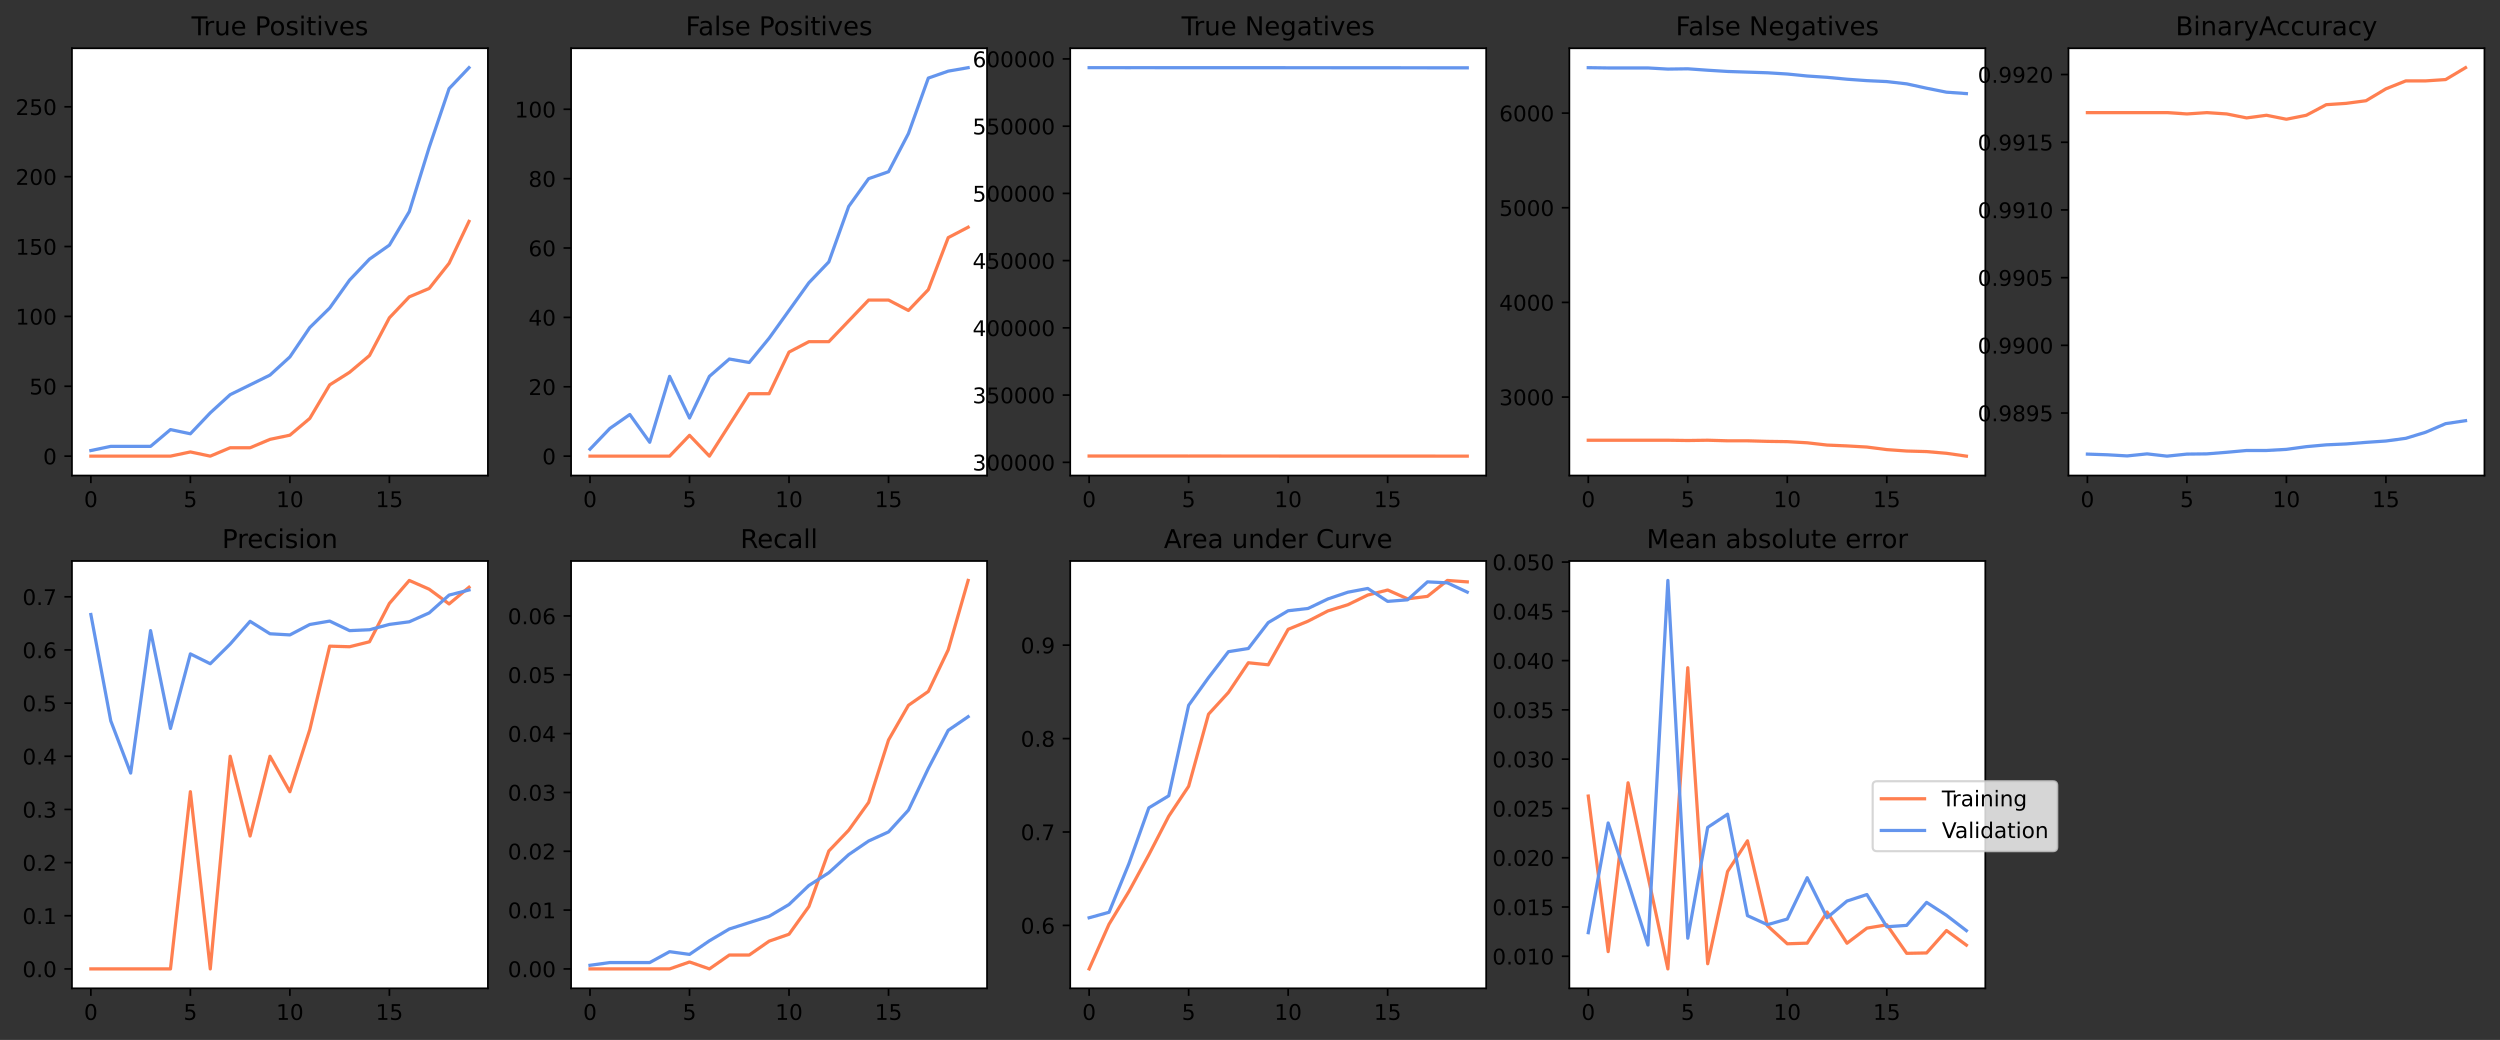<?xml version="1.0" encoding="utf-8" standalone="no"?>
<!DOCTYPE svg PUBLIC "-//W3C//DTD SVG 1.1//EN"
  "http://www.w3.org/Graphics/SVG/1.1/DTD/svg11.dtd">
<!-- Created with matplotlib (https://matplotlib.org/) -->
<svg height="481.076pt" version="1.1" viewBox="0 0 1156.487 481.076" width="1156.487pt" xmlns="http://www.w3.org/2000/svg" xmlns:xlink="http://www.w3.org/1999/xlink">
 <rect x="0" y="0" width="1156.487" height="481.076" fill="#333333" stroke="none"/>
 <defs>
  <style type="text/css">*{stroke-linecap:butt;stroke-linejoin:round;}</style>
 </defs>
 <g id="figure_1">
  <g id="patch_1">
   <path d="M 0 481.076 
L 1156.487 481.076 
L 1156.487 0 
L 0 0 
z
" style="fill:none;"/>
  </g>
  <g id="axes_1">
   <g id="patch_2">
    <path d="M 33.288 219.991 
L 225.701 219.991 
L 225.701 22.318 
L 33.288 22.318 
z
" style="fill:#ffffff;"/>
   </g>
   <g id="matplotlib.axis_1">
    <g id="xtick_1">
     <g id="line2d_1">
      <defs>
       <path d="M 0 0 
L 0 3.5 
" id="m9e3cdaa34c" style="stroke:#000000;stroke-width:0.8;"/>
      </defs>
      <g>
       <use style="stroke:#000000;stroke-width:0.8;" x="42.034" xlink:href="#m9e3cdaa34c" y="219.991"/>
      </g>
     </g>
     <g id="text_1">
      <!-- 0 -->
      <g transform="translate(38.852 234.589)scale(0.1 -0.1)">
       <defs>
        <path d="M 31.781 66.406 
Q 24.172 66.406 20.328 58.906 
Q 16.5 51.422 16.5 36.375 
Q 16.5 21.391 20.328 13.891 
Q 24.172 6.391 31.781 6.391 
Q 39.453 6.391 43.281 13.891 
Q 47.125 21.391 47.125 36.375 
Q 47.125 51.422 43.281 58.906 
Q 39.453 66.406 31.781 66.406 
z
M 31.781 74.219 
Q 44.047 74.219 50.516 64.516 
Q 56.984 54.828 56.984 36.375 
Q 56.984 17.969 50.516 8.266 
Q 44.047 -1.422 31.781 -1.422 
Q 19.531 -1.422 13.062 8.266 
Q 6.594 17.969 6.594 36.375 
Q 6.594 54.828 13.062 64.516 
Q 19.531 74.219 31.781 74.219 
z
" id="DejaVuSans-48"/>
       </defs>
       <use xlink:href="#DejaVuSans-48"/>
      </g>
     </g>
    </g>
    <g id="xtick_2">
     <g id="line2d_2">
      <g>
       <use style="stroke:#000000;stroke-width:0.8;" x="88.066" xlink:href="#m9e3cdaa34c" y="219.991"/>
      </g>
     </g>
     <g id="text_2">
      <!-- 5 -->
      <g transform="translate(84.884 234.589)scale(0.1 -0.1)">
       <defs>
        <path d="M 10.797 72.906 
L 49.516 72.906 
L 49.516 64.594 
L 19.828 64.594 
L 19.828 46.734 
Q 21.969 47.469 24.109 47.828 
Q 26.266 48.188 28.422 48.188 
Q 40.625 48.188 47.75 41.5 
Q 54.891 34.812 54.891 23.391 
Q 54.891 11.625 47.562 5.094 
Q 40.234 -1.422 26.906 -1.422 
Q 22.312 -1.422 17.547 -0.641 
Q 12.797 0.141 7.719 1.703 
L 7.719 11.625 
Q 12.109 9.234 16.797 8.062 
Q 21.484 6.891 26.703 6.891 
Q 35.156 6.891 40.078 11.328 
Q 45.016 15.766 45.016 23.391 
Q 45.016 31 40.078 35.438 
Q 35.156 39.891 26.703 39.891 
Q 22.75 39.891 18.812 39.016 
Q 14.891 38.141 10.797 36.281 
z
" id="DejaVuSans-53"/>
       </defs>
       <use xlink:href="#DejaVuSans-53"/>
      </g>
     </g>
    </g>
    <g id="xtick_3">
     <g id="line2d_3">
      <g>
       <use style="stroke:#000000;stroke-width:0.8;" x="134.098" xlink:href="#m9e3cdaa34c" y="219.991"/>
      </g>
     </g>
     <g id="text_3">
      <!-- 10 -->
      <g transform="translate(127.735 234.589)scale(0.1 -0.1)">
       <defs>
        <path d="M 12.406 8.297 
L 28.516 8.297 
L 28.516 63.922 
L 10.984 60.406 
L 10.984 69.391 
L 28.422 72.906 
L 38.281 72.906 
L 38.281 8.297 
L 54.391 8.297 
L 54.391 0 
L 12.406 0 
z
" id="DejaVuSans-49"/>
       </defs>
       <use xlink:href="#DejaVuSans-49"/>
       <use x="63.623" xlink:href="#DejaVuSans-48"/>
      </g>
     </g>
    </g>
    <g id="xtick_4">
     <g id="line2d_4">
      <g>
       <use style="stroke:#000000;stroke-width:0.8;" x="180.13" xlink:href="#m9e3cdaa34c" y="219.991"/>
      </g>
     </g>
     <g id="text_4">
      <!-- 15 -->
      <g transform="translate(173.767 234.589)scale(0.1 -0.1)">
       <use xlink:href="#DejaVuSans-49"/>
       <use x="63.623" xlink:href="#DejaVuSans-53"/>
      </g>
     </g>
    </g>
   </g>
   <g id="matplotlib.axis_2">
    <g id="ytick_1">
     <g id="line2d_5">
      <defs>
       <path d="M 0 0 
L -3.5 0 
" id="mdf19037b54" style="stroke:#000000;stroke-width:0.8;"/>
      </defs>
      <g>
       <use style="stroke:#000000;stroke-width:0.8;" x="33.288" xlink:href="#mdf19037b54" y="211.006"/>
      </g>
     </g>
     <g id="text_5">
      <!-- 0 -->
      <g transform="translate(19.925 214.805)scale(0.1 -0.1)">
       <use xlink:href="#DejaVuSans-48"/>
      </g>
     </g>
    </g>
    <g id="ytick_2">
     <g id="line2d_6">
      <g>
       <use style="stroke:#000000;stroke-width:0.8;" x="33.288" xlink:href="#mdf19037b54" y="178.685"/>
      </g>
     </g>
     <g id="text_6">
      <!-- 50 -->
      <g transform="translate(13.562 182.484)scale(0.1 -0.1)">
       <use xlink:href="#DejaVuSans-53"/>
       <use x="63.623" xlink:href="#DejaVuSans-48"/>
      </g>
     </g>
    </g>
    <g id="ytick_3">
     <g id="line2d_7">
      <g>
       <use style="stroke:#000000;stroke-width:0.8;" x="33.288" xlink:href="#mdf19037b54" y="146.365"/>
      </g>
     </g>
     <g id="text_7">
      <!-- 100 -->
      <g transform="translate(7.2 150.164)scale(0.1 -0.1)">
       <use xlink:href="#DejaVuSans-49"/>
       <use x="63.623" xlink:href="#DejaVuSans-48"/>
       <use x="127.246" xlink:href="#DejaVuSans-48"/>
      </g>
     </g>
    </g>
    <g id="ytick_4">
     <g id="line2d_8">
      <g>
       <use style="stroke:#000000;stroke-width:0.8;" x="33.288" xlink:href="#mdf19037b54" y="114.044"/>
      </g>
     </g>
     <g id="text_8">
      <!-- 150 -->
      <g transform="translate(7.2 117.843)scale(0.1 -0.1)">
       <use xlink:href="#DejaVuSans-49"/>
       <use x="63.623" xlink:href="#DejaVuSans-53"/>
       <use x="127.246" xlink:href="#DejaVuSans-48"/>
      </g>
     </g>
    </g>
    <g id="ytick_5">
     <g id="line2d_9">
      <g>
       <use style="stroke:#000000;stroke-width:0.8;" x="33.288" xlink:href="#mdf19037b54" y="81.723"/>
      </g>
     </g>
     <g id="text_9">
      <!-- 200 -->
      <g transform="translate(7.2 85.523)scale(0.1 -0.1)">
       <defs>
        <path d="M 19.188 8.297 
L 53.609 8.297 
L 53.609 0 
L 7.328 0 
L 7.328 8.297 
Q 12.938 14.109 22.625 23.891 
Q 32.328 33.688 34.812 36.531 
Q 39.547 41.844 41.422 45.531 
Q 43.312 49.219 43.312 52.781 
Q 43.312 58.594 39.234 62.25 
Q 35.156 65.922 28.609 65.922 
Q 23.969 65.922 18.812 64.312 
Q 13.672 62.703 7.812 59.422 
L 7.812 69.391 
Q 13.766 71.781 18.938 73 
Q 24.125 74.219 28.422 74.219 
Q 39.75 74.219 46.484 68.547 
Q 53.219 62.891 53.219 53.422 
Q 53.219 48.922 51.531 44.891 
Q 49.859 40.875 45.406 35.406 
Q 44.188 33.984 37.641 27.219 
Q 31.109 20.453 19.188 8.297 
z
" id="DejaVuSans-50"/>
       </defs>
       <use xlink:href="#DejaVuSans-50"/>
       <use x="63.623" xlink:href="#DejaVuSans-48"/>
       <use x="127.246" xlink:href="#DejaVuSans-48"/>
      </g>
     </g>
    </g>
    <g id="ytick_6">
     <g id="line2d_10">
      <g>
       <use style="stroke:#000000;stroke-width:0.8;" x="33.288" xlink:href="#mdf19037b54" y="49.403"/>
      </g>
     </g>
     <g id="text_10">
      <!-- 250 -->
      <g transform="translate(7.2 53.202)scale(0.1 -0.1)">
       <use xlink:href="#DejaVuSans-50"/>
       <use x="63.623" xlink:href="#DejaVuSans-53"/>
       <use x="127.246" xlink:href="#DejaVuSans-48"/>
      </g>
     </g>
    </g>
   </g>
   <g id="line2d_11">
    <path clip-path="url(#p34dd1b5c67)" d="M 42.034 211.006 
L 51.24 211.006 
L 60.446 211.006 
L 69.653 211.006 
L 78.859 211.006 
L 88.066 209.066 
L 97.272 211.006 
L 106.478 207.127 
L 115.685 207.127 
L 124.891 203.249 
L 134.098 201.31 
L 143.304 193.553 
L 152.51 178.039 
L 161.717 172.221 
L 170.923 164.464 
L 180.13 147.011 
L 189.336 137.315 
L 198.542 133.436 
L 207.749 121.801 
L 216.955 102.409 
" style="fill:none;stroke:#ff7f50;stroke-linecap:square;stroke-width:1.5;"/>
   </g>
   <g id="line2d_12">
    <path clip-path="url(#p34dd1b5c67)" d="M 42.034 208.42 
L 51.24 206.481 
L 60.446 206.481 
L 69.653 206.481 
L 78.859 198.724 
L 88.066 200.663 
L 97.272 190.967 
L 106.478 182.564 
L 115.685 178.039 
L 124.891 173.514 
L 134.098 165.11 
L 143.304 151.536 
L 152.51 142.486 
L 161.717 129.558 
L 170.923 119.862 
L 180.13 113.398 
L 189.336 97.884 
L 198.542 68.149 
L 207.749 40.999 
L 216.955 31.303 
" style="fill:none;stroke:#6495ed;stroke-linecap:square;stroke-width:1.5;"/>
   </g>
   <g id="patch_3">
    <path d="M 33.288 219.991 
L 33.288 22.318 
" style="fill:none;stroke:#000000;stroke-linecap:square;stroke-linejoin:miter;stroke-width:0.8;"/>
   </g>
   <g id="patch_4">
    <path d="M 225.701 219.991 
L 225.701 22.318 
" style="fill:none;stroke:#000000;stroke-linecap:square;stroke-linejoin:miter;stroke-width:0.8;"/>
   </g>
   <g id="patch_5">
    <path d="M 33.288 219.991 
L 225.701 219.991 
" style="fill:none;stroke:#000000;stroke-linecap:square;stroke-linejoin:miter;stroke-width:0.8;"/>
   </g>
   <g id="patch_6">
    <path d="M 33.288 22.318 
L 225.701 22.318 
" style="fill:none;stroke:#000000;stroke-linecap:square;stroke-linejoin:miter;stroke-width:0.8;"/>
   </g>
   <g id="text_11">
    <!-- True Positives -->
    <g transform="translate(88.595 16.318)scale(0.12 -0.12)">
     <defs>
      <path d="M -0.297 72.906 
L 61.375 72.906 
L 61.375 64.594 
L 35.5 64.594 
L 35.5 0 
L 25.594 0 
L 25.594 64.594 
L -0.297 64.594 
z
" id="DejaVuSans-84"/>
      <path d="M 41.109 46.297 
Q 39.594 47.172 37.812 47.578 
Q 36.031 48 33.891 48 
Q 26.266 48 22.188 43.047 
Q 18.109 38.094 18.109 28.812 
L 18.109 0 
L 9.078 0 
L 9.078 54.688 
L 18.109 54.688 
L 18.109 46.188 
Q 20.953 51.172 25.484 53.578 
Q 30.031 56 36.531 56 
Q 37.453 56 38.578 55.875 
Q 39.703 55.766 41.062 55.516 
z
" id="DejaVuSans-114"/>
      <path d="M 8.5 21.578 
L 8.5 54.688 
L 17.484 54.688 
L 17.484 21.922 
Q 17.484 14.156 20.5 10.266 
Q 23.531 6.391 29.594 6.391 
Q 36.859 6.391 41.078 11.031 
Q 45.312 15.672 45.312 23.688 
L 45.312 54.688 
L 54.297 54.688 
L 54.297 0 
L 45.312 0 
L 45.312 8.406 
Q 42.047 3.422 37.719 1 
Q 33.406 -1.422 27.688 -1.422 
Q 18.266 -1.422 13.375 4.438 
Q 8.5 10.297 8.5 21.578 
z
M 31.109 56 
z
" id="DejaVuSans-117"/>
      <path d="M 56.203 29.594 
L 56.203 25.203 
L 14.891 25.203 
Q 15.484 15.922 20.484 11.062 
Q 25.484 6.203 34.422 6.203 
Q 39.594 6.203 44.453 7.469 
Q 49.312 8.734 54.109 11.281 
L 54.109 2.781 
Q 49.266 0.734 44.188 -0.344 
Q 39.109 -1.422 33.891 -1.422 
Q 20.797 -1.422 13.156 6.188 
Q 5.516 13.812 5.516 26.812 
Q 5.516 40.234 12.766 48.109 
Q 20.016 56 32.328 56 
Q 43.359 56 49.781 48.891 
Q 56.203 41.797 56.203 29.594 
z
M 47.219 32.234 
Q 47.125 39.594 43.094 43.984 
Q 39.062 48.391 32.422 48.391 
Q 24.906 48.391 20.391 44.141 
Q 15.875 39.891 15.188 32.172 
z
" id="DejaVuSans-101"/>
      <path id="DejaVuSans-32"/>
      <path d="M 19.672 64.797 
L 19.672 37.406 
L 32.078 37.406 
Q 38.969 37.406 42.719 40.969 
Q 46.484 44.531 46.484 51.125 
Q 46.484 57.672 42.719 61.234 
Q 38.969 64.797 32.078 64.797 
z
M 9.812 72.906 
L 32.078 72.906 
Q 44.344 72.906 50.609 67.359 
Q 56.891 61.812 56.891 51.125 
Q 56.891 40.328 50.609 34.812 
Q 44.344 29.297 32.078 29.297 
L 19.672 29.297 
L 19.672 0 
L 9.812 0 
z
" id="DejaVuSans-80"/>
      <path d="M 30.609 48.391 
Q 23.391 48.391 19.188 42.75 
Q 14.984 37.109 14.984 27.297 
Q 14.984 17.484 19.156 11.844 
Q 23.344 6.203 30.609 6.203 
Q 37.797 6.203 41.984 11.859 
Q 46.188 17.531 46.188 27.297 
Q 46.188 37.016 41.984 42.703 
Q 37.797 48.391 30.609 48.391 
z
M 30.609 56 
Q 42.328 56 49.016 48.375 
Q 55.719 40.766 55.719 27.297 
Q 55.719 13.875 49.016 6.219 
Q 42.328 -1.422 30.609 -1.422 
Q 18.844 -1.422 12.172 6.219 
Q 5.516 13.875 5.516 27.297 
Q 5.516 40.766 12.172 48.375 
Q 18.844 56 30.609 56 
z
" id="DejaVuSans-111"/>
      <path d="M 44.281 53.078 
L 44.281 44.578 
Q 40.484 46.531 36.375 47.5 
Q 32.281 48.484 27.875 48.484 
Q 21.188 48.484 17.844 46.438 
Q 14.5 44.391 14.5 40.281 
Q 14.5 37.156 16.891 35.375 
Q 19.281 33.594 26.516 31.984 
L 29.594 31.297 
Q 39.156 29.25 43.188 25.516 
Q 47.219 21.781 47.219 15.094 
Q 47.219 7.469 41.188 3.016 
Q 35.156 -1.422 24.609 -1.422 
Q 20.219 -1.422 15.453 -0.562 
Q 10.688 0.297 5.422 2 
L 5.422 11.281 
Q 10.406 8.688 15.234 7.391 
Q 20.062 6.109 24.812 6.109 
Q 31.156 6.109 34.562 8.281 
Q 37.984 10.453 37.984 14.406 
Q 37.984 18.062 35.516 20.016 
Q 33.062 21.969 24.703 23.781 
L 21.578 24.516 
Q 13.234 26.266 9.516 29.906 
Q 5.812 33.547 5.812 39.891 
Q 5.812 47.609 11.281 51.797 
Q 16.75 56 26.812 56 
Q 31.781 56 36.172 55.266 
Q 40.578 54.547 44.281 53.078 
z
" id="DejaVuSans-115"/>
      <path d="M 9.422 54.688 
L 18.406 54.688 
L 18.406 0 
L 9.422 0 
z
M 9.422 75.984 
L 18.406 75.984 
L 18.406 64.594 
L 9.422 64.594 
z
" id="DejaVuSans-105"/>
      <path d="M 18.312 70.219 
L 18.312 54.688 
L 36.812 54.688 
L 36.812 47.703 
L 18.312 47.703 
L 18.312 18.016 
Q 18.312 11.328 20.141 9.422 
Q 21.969 7.516 27.594 7.516 
L 36.812 7.516 
L 36.812 0 
L 27.594 0 
Q 17.188 0 13.234 3.875 
Q 9.281 7.766 9.281 18.016 
L 9.281 47.703 
L 2.688 47.703 
L 2.688 54.688 
L 9.281 54.688 
L 9.281 70.219 
z
" id="DejaVuSans-116"/>
      <path d="M 2.984 54.688 
L 12.5 54.688 
L 29.594 8.797 
L 46.688 54.688 
L 56.203 54.688 
L 35.688 0 
L 23.484 0 
z
" id="DejaVuSans-118"/>
     </defs>
     <use xlink:href="#DejaVuSans-84"/>
     <use x="46.334" xlink:href="#DejaVuSans-114"/>
     <use x="87.447" xlink:href="#DejaVuSans-117"/>
     <use x="150.826" xlink:href="#DejaVuSans-101"/>
     <use x="212.35" xlink:href="#DejaVuSans-32"/>
     <use x="244.137" xlink:href="#DejaVuSans-80"/>
     <use x="300.814" xlink:href="#DejaVuSans-111"/>
     <use x="361.996" xlink:href="#DejaVuSans-115"/>
     <use x="414.096" xlink:href="#DejaVuSans-105"/>
     <use x="441.879" xlink:href="#DejaVuSans-116"/>
     <use x="481.088" xlink:href="#DejaVuSans-105"/>
     <use x="508.871" xlink:href="#DejaVuSans-118"/>
     <use x="568.051" xlink:href="#DejaVuSans-101"/>
     <use x="629.574" xlink:href="#DejaVuSans-115"/>
    </g>
   </g>
  </g>
  <g id="axes_2">
   <g id="patch_7">
    <path d="M 264.184 219.991 
L 456.598 219.991 
L 456.598 22.318 
L 264.184 22.318 
z
" style="fill:#ffffff;"/>
   </g>
   <g id="matplotlib.axis_3">
    <g id="xtick_5">
     <g id="line2d_13">
      <g>
       <use style="stroke:#000000;stroke-width:0.8;" x="272.93" xlink:href="#m9e3cdaa34c" y="219.991"/>
      </g>
     </g>
     <g id="text_12">
      <!-- 0 -->
      <g transform="translate(269.749 234.589)scale(0.1 -0.1)">
       <use xlink:href="#DejaVuSans-48"/>
      </g>
     </g>
    </g>
    <g id="xtick_6">
     <g id="line2d_14">
      <g>
       <use style="stroke:#000000;stroke-width:0.8;" x="318.962" xlink:href="#m9e3cdaa34c" y="219.991"/>
      </g>
     </g>
     <g id="text_13">
      <!-- 5 -->
      <g transform="translate(315.781 234.589)scale(0.1 -0.1)">
       <use xlink:href="#DejaVuSans-53"/>
      </g>
     </g>
    </g>
    <g id="xtick_7">
     <g id="line2d_15">
      <g>
       <use style="stroke:#000000;stroke-width:0.8;" x="364.994" xlink:href="#m9e3cdaa34c" y="219.991"/>
      </g>
     </g>
     <g id="text_14">
      <!-- 10 -->
      <g transform="translate(358.632 234.589)scale(0.1 -0.1)">
       <use xlink:href="#DejaVuSans-49"/>
       <use x="63.623" xlink:href="#DejaVuSans-48"/>
      </g>
     </g>
    </g>
    <g id="xtick_8">
     <g id="line2d_16">
      <g>
       <use style="stroke:#000000;stroke-width:0.8;" x="411.026" xlink:href="#m9e3cdaa34c" y="219.991"/>
      </g>
     </g>
     <g id="text_15">
      <!-- 15 -->
      <g transform="translate(404.664 234.589)scale(0.1 -0.1)">
       <use xlink:href="#DejaVuSans-49"/>
       <use x="63.623" xlink:href="#DejaVuSans-53"/>
      </g>
     </g>
    </g>
   </g>
   <g id="matplotlib.axis_4">
    <g id="ytick_7">
     <g id="line2d_17">
      <g>
       <use style="stroke:#000000;stroke-width:0.8;" x="264.184" xlink:href="#mdf19037b54" y="211.006"/>
      </g>
     </g>
     <g id="text_16">
      <!-- 0 -->
      <g transform="translate(250.822 214.805)scale(0.1 -0.1)">
       <use xlink:href="#DejaVuSans-48"/>
      </g>
     </g>
    </g>
    <g id="ytick_8">
     <g id="line2d_18">
      <g>
       <use style="stroke:#000000;stroke-width:0.8;" x="264.184" xlink:href="#mdf19037b54" y="178.916"/>
      </g>
     </g>
     <g id="text_17">
      <!-- 20 -->
      <g transform="translate(244.459 182.715)scale(0.1 -0.1)">
       <use xlink:href="#DejaVuSans-50"/>
       <use x="63.623" xlink:href="#DejaVuSans-48"/>
      </g>
     </g>
    </g>
    <g id="ytick_9">
     <g id="line2d_19">
      <g>
       <use style="stroke:#000000;stroke-width:0.8;" x="264.184" xlink:href="#mdf19037b54" y="146.826"/>
      </g>
     </g>
     <g id="text_18">
      <!-- 40 -->
      <g transform="translate(244.459 150.625)scale(0.1 -0.1)">
       <defs>
        <path d="M 37.797 64.312 
L 12.891 25.391 
L 37.797 25.391 
z
M 35.203 72.906 
L 47.609 72.906 
L 47.609 25.391 
L 58.016 25.391 
L 58.016 17.188 
L 47.609 17.188 
L 47.609 0 
L 37.797 0 
L 37.797 17.188 
L 4.891 17.188 
L 4.891 26.703 
z
" id="DejaVuSans-52"/>
       </defs>
       <use xlink:href="#DejaVuSans-52"/>
       <use x="63.623" xlink:href="#DejaVuSans-48"/>
      </g>
     </g>
    </g>
    <g id="ytick_10">
     <g id="line2d_20">
      <g>
       <use style="stroke:#000000;stroke-width:0.8;" x="264.184" xlink:href="#mdf19037b54" y="114.737"/>
      </g>
     </g>
     <g id="text_19">
      <!-- 60 -->
      <g transform="translate(244.459 118.536)scale(0.1 -0.1)">
       <defs>
        <path d="M 33.016 40.375 
Q 26.375 40.375 22.484 35.828 
Q 18.609 31.297 18.609 23.391 
Q 18.609 15.531 22.484 10.953 
Q 26.375 6.391 33.016 6.391 
Q 39.656 6.391 43.531 10.953 
Q 47.406 15.531 47.406 23.391 
Q 47.406 31.297 43.531 35.828 
Q 39.656 40.375 33.016 40.375 
z
M 52.594 71.297 
L 52.594 62.312 
Q 48.875 64.062 45.094 64.984 
Q 41.312 65.922 37.594 65.922 
Q 27.828 65.922 22.672 59.328 
Q 17.531 52.734 16.797 39.406 
Q 19.672 43.656 24.016 45.922 
Q 28.375 48.188 33.594 48.188 
Q 44.578 48.188 50.953 41.516 
Q 57.328 34.859 57.328 23.391 
Q 57.328 12.156 50.688 5.359 
Q 44.047 -1.422 33.016 -1.422 
Q 20.359 -1.422 13.672 8.266 
Q 6.984 17.969 6.984 36.375 
Q 6.984 53.656 15.188 63.938 
Q 23.391 74.219 37.203 74.219 
Q 40.922 74.219 44.703 73.484 
Q 48.484 72.75 52.594 71.297 
z
" id="DejaVuSans-54"/>
       </defs>
       <use xlink:href="#DejaVuSans-54"/>
       <use x="63.623" xlink:href="#DejaVuSans-48"/>
      </g>
     </g>
    </g>
    <g id="ytick_11">
     <g id="line2d_21">
      <g>
       <use style="stroke:#000000;stroke-width:0.8;" x="264.184" xlink:href="#mdf19037b54" y="82.647"/>
      </g>
     </g>
     <g id="text_20">
      <!-- 80 -->
      <g transform="translate(244.459 86.446)scale(0.1 -0.1)">
       <defs>
        <path d="M 31.781 34.625 
Q 24.75 34.625 20.719 30.859 
Q 16.703 27.094 16.703 20.516 
Q 16.703 13.922 20.719 10.156 
Q 24.75 6.391 31.781 6.391 
Q 38.812 6.391 42.859 10.172 
Q 46.922 13.969 46.922 20.516 
Q 46.922 27.094 42.891 30.859 
Q 38.875 34.625 31.781 34.625 
z
M 21.922 38.812 
Q 15.578 40.375 12.031 44.719 
Q 8.5 49.078 8.5 55.328 
Q 8.5 64.062 14.719 69.141 
Q 20.953 74.219 31.781 74.219 
Q 42.672 74.219 48.875 69.141 
Q 55.078 64.062 55.078 55.328 
Q 55.078 49.078 51.531 44.719 
Q 48 40.375 41.703 38.812 
Q 48.828 37.156 52.797 32.312 
Q 56.781 27.484 56.781 20.516 
Q 56.781 9.906 50.312 4.234 
Q 43.844 -1.422 31.781 -1.422 
Q 19.734 -1.422 13.25 4.234 
Q 6.781 9.906 6.781 20.516 
Q 6.781 27.484 10.781 32.312 
Q 14.797 37.156 21.922 38.812 
z
M 18.312 54.391 
Q 18.312 48.734 21.844 45.562 
Q 25.391 42.391 31.781 42.391 
Q 38.141 42.391 41.719 45.562 
Q 45.312 48.734 45.312 54.391 
Q 45.312 60.062 41.719 63.234 
Q 38.141 66.406 31.781 66.406 
Q 25.391 66.406 21.844 63.234 
Q 18.312 60.062 18.312 54.391 
z
" id="DejaVuSans-56"/>
       </defs>
       <use xlink:href="#DejaVuSans-56"/>
       <use x="63.623" xlink:href="#DejaVuSans-48"/>
      </g>
     </g>
    </g>
    <g id="ytick_12">
     <g id="line2d_22">
      <g>
       <use style="stroke:#000000;stroke-width:0.8;" x="264.184" xlink:href="#mdf19037b54" y="50.557"/>
      </g>
     </g>
     <g id="text_21">
      <!-- 100 -->
      <g transform="translate(238.097 54.356)scale(0.1 -0.1)">
       <use xlink:href="#DejaVuSans-49"/>
       <use x="63.623" xlink:href="#DejaVuSans-48"/>
       <use x="127.246" xlink:href="#DejaVuSans-48"/>
      </g>
     </g>
    </g>
   </g>
   <g id="line2d_23">
    <path clip-path="url(#p4f7e80f7df)" d="M 272.93 211.006 
L 282.137 211.006 
L 291.343 211.006 
L 300.549 211.006 
L 309.756 211.006 
L 318.962 201.379 
L 328.169 211.006 
L 337.375 196.565 
L 346.581 182.125 
L 355.788 182.125 
L 364.994 162.871 
L 374.201 158.058 
L 383.407 158.058 
L 392.613 148.431 
L 401.82 138.804 
L 411.026 138.804 
L 420.233 143.617 
L 429.439 133.99 
L 438.645 109.923 
L 447.852 105.11 
" style="fill:none;stroke:#ff7f50;stroke-linecap:square;stroke-width:1.5;"/>
   </g>
   <g id="line2d_24">
    <path clip-path="url(#p4f7e80f7df)" d="M 272.93 207.797 
L 282.137 198.17 
L 291.343 191.752 
L 300.549 204.588 
L 309.756 174.103 
L 318.962 193.356 
L 328.169 174.103 
L 337.375 166.08 
L 346.581 167.685 
L 355.788 156.453 
L 364.994 143.617 
L 374.201 130.781 
L 383.407 121.154 
L 392.613 95.483 
L 401.82 82.647 
L 411.026 79.438 
L 420.233 61.788 
L 429.439 36.117 
L 438.645 32.908 
L 447.852 31.303 
" style="fill:none;stroke:#6495ed;stroke-linecap:square;stroke-width:1.5;"/>
   </g>
   <g id="patch_8">
    <path d="M 264.184 219.991 
L 264.184 22.318 
" style="fill:none;stroke:#000000;stroke-linecap:square;stroke-linejoin:miter;stroke-width:0.8;"/>
   </g>
   <g id="patch_9">
    <path d="M 456.598 219.991 
L 456.598 22.318 
" style="fill:none;stroke:#000000;stroke-linecap:square;stroke-linejoin:miter;stroke-width:0.8;"/>
   </g>
   <g id="patch_10">
    <path d="M 264.184 219.991 
L 456.598 219.991 
" style="fill:none;stroke:#000000;stroke-linecap:square;stroke-linejoin:miter;stroke-width:0.8;"/>
   </g>
   <g id="patch_11">
    <path d="M 264.184 22.318 
L 456.598 22.318 
" style="fill:none;stroke:#000000;stroke-linecap:square;stroke-linejoin:miter;stroke-width:0.8;"/>
   </g>
   <g id="text_22">
    <!-- False Positives -->
    <g transform="translate(317.168 16.318)scale(0.12 -0.12)">
     <defs>
      <path d="M 9.812 72.906 
L 51.703 72.906 
L 51.703 64.594 
L 19.672 64.594 
L 19.672 43.109 
L 48.578 43.109 
L 48.578 34.812 
L 19.672 34.812 
L 19.672 0 
L 9.812 0 
z
" id="DejaVuSans-70"/>
      <path d="M 34.281 27.484 
Q 23.391 27.484 19.188 25 
Q 14.984 22.516 14.984 16.5 
Q 14.984 11.719 18.141 8.906 
Q 21.297 6.109 26.703 6.109 
Q 34.188 6.109 38.703 11.406 
Q 43.219 16.703 43.219 25.484 
L 43.219 27.484 
z
M 52.203 31.203 
L 52.203 0 
L 43.219 0 
L 43.219 8.297 
Q 40.141 3.328 35.547 0.953 
Q 30.953 -1.422 24.312 -1.422 
Q 15.922 -1.422 10.953 3.297 
Q 6 8.016 6 15.922 
Q 6 25.141 12.172 29.828 
Q 18.359 34.516 30.609 34.516 
L 43.219 34.516 
L 43.219 35.406 
Q 43.219 41.609 39.141 45 
Q 35.062 48.391 27.688 48.391 
Q 23 48.391 18.547 47.266 
Q 14.109 46.141 10.016 43.891 
L 10.016 52.203 
Q 14.938 54.109 19.578 55.047 
Q 24.219 56 28.609 56 
Q 40.484 56 46.344 49.844 
Q 52.203 43.703 52.203 31.203 
z
" id="DejaVuSans-97"/>
      <path d="M 9.422 75.984 
L 18.406 75.984 
L 18.406 0 
L 9.422 0 
z
" id="DejaVuSans-108"/>
     </defs>
     <use xlink:href="#DejaVuSans-70"/>
     <use x="48.395" xlink:href="#DejaVuSans-97"/>
     <use x="109.674" xlink:href="#DejaVuSans-108"/>
     <use x="137.457" xlink:href="#DejaVuSans-115"/>
     <use x="189.557" xlink:href="#DejaVuSans-101"/>
     <use x="251.08" xlink:href="#DejaVuSans-32"/>
     <use x="282.867" xlink:href="#DejaVuSans-80"/>
     <use x="339.545" xlink:href="#DejaVuSans-111"/>
     <use x="400.727" xlink:href="#DejaVuSans-115"/>
     <use x="452.826" xlink:href="#DejaVuSans-105"/>
     <use x="480.609" xlink:href="#DejaVuSans-116"/>
     <use x="519.818" xlink:href="#DejaVuSans-105"/>
     <use x="547.602" xlink:href="#DejaVuSans-118"/>
     <use x="606.781" xlink:href="#DejaVuSans-101"/>
     <use x="668.305" xlink:href="#DejaVuSans-115"/>
    </g>
   </g>
  </g>
  <g id="axes_3">
   <g id="patch_12">
    <path d="M 495.081 219.991 
L 687.494 219.991 
L 687.494 22.318 
L 495.081 22.318 
z
" style="fill:#ffffff;"/>
   </g>
   <g id="matplotlib.axis_5">
    <g id="xtick_9">
     <g id="line2d_25">
      <g>
       <use style="stroke:#000000;stroke-width:0.8;" x="503.827" xlink:href="#m9e3cdaa34c" y="219.991"/>
      </g>
     </g>
     <g id="text_23">
      <!-- 0 -->
      <g transform="translate(500.645 234.589)scale(0.1 -0.1)">
       <use xlink:href="#DejaVuSans-48"/>
      </g>
     </g>
    </g>
    <g id="xtick_10">
     <g id="line2d_26">
      <g>
       <use style="stroke:#000000;stroke-width:0.8;" x="549.859" xlink:href="#m9e3cdaa34c" y="219.991"/>
      </g>
     </g>
     <g id="text_24">
      <!-- 5 -->
      <g transform="translate(546.677 234.589)scale(0.1 -0.1)">
       <use xlink:href="#DejaVuSans-53"/>
      </g>
     </g>
    </g>
    <g id="xtick_11">
     <g id="line2d_27">
      <g>
       <use style="stroke:#000000;stroke-width:0.8;" x="595.891" xlink:href="#m9e3cdaa34c" y="219.991"/>
      </g>
     </g>
     <g id="text_25">
      <!-- 10 -->
      <g transform="translate(589.528 234.589)scale(0.1 -0.1)">
       <use xlink:href="#DejaVuSans-49"/>
       <use x="63.623" xlink:href="#DejaVuSans-48"/>
      </g>
     </g>
    </g>
    <g id="xtick_12">
     <g id="line2d_28">
      <g>
       <use style="stroke:#000000;stroke-width:0.8;" x="641.923" xlink:href="#m9e3cdaa34c" y="219.991"/>
      </g>
     </g>
     <g id="text_26">
      <!-- 15 -->
      <g transform="translate(635.56 234.589)scale(0.1 -0.1)">
       <use xlink:href="#DejaVuSans-49"/>
       <use x="63.623" xlink:href="#DejaVuSans-53"/>
      </g>
     </g>
    </g>
   </g>
   <g id="matplotlib.axis_6">
    <g id="ytick_13">
     <g id="line2d_29">
      <g>
       <use style="stroke:#000000;stroke-width:0.8;" x="495.081" xlink:href="#mdf19037b54" y="213.861"/>
      </g>
     </g>
     <g id="text_27">
      <!-- 300000 -->
      <g transform="translate(449.906 217.66)scale(0.1 -0.1)">
       <defs>
        <path d="M 40.578 39.312 
Q 47.656 37.797 51.625 33 
Q 55.609 28.219 55.609 21.188 
Q 55.609 10.406 48.188 4.484 
Q 40.766 -1.422 27.094 -1.422 
Q 22.516 -1.422 17.656 -0.516 
Q 12.797 0.391 7.625 2.203 
L 7.625 11.719 
Q 11.719 9.328 16.594 8.109 
Q 21.484 6.891 26.812 6.891 
Q 36.078 6.891 40.938 10.547 
Q 45.797 14.203 45.797 21.188 
Q 45.797 27.641 41.281 31.266 
Q 36.766 34.906 28.719 34.906 
L 20.219 34.906 
L 20.219 43.016 
L 29.109 43.016 
Q 36.375 43.016 40.234 45.922 
Q 44.094 48.828 44.094 54.297 
Q 44.094 59.906 40.109 62.906 
Q 36.141 65.922 28.719 65.922 
Q 24.656 65.922 20.016 65.031 
Q 15.375 64.156 9.812 62.312 
L 9.812 71.094 
Q 15.438 72.656 20.344 73.438 
Q 25.25 74.219 29.594 74.219 
Q 40.828 74.219 47.359 69.109 
Q 53.906 64.016 53.906 55.328 
Q 53.906 49.266 50.438 45.094 
Q 46.969 40.922 40.578 39.312 
z
" id="DejaVuSans-51"/>
       </defs>
       <use xlink:href="#DejaVuSans-51"/>
       <use x="63.623" xlink:href="#DejaVuSans-48"/>
       <use x="127.246" xlink:href="#DejaVuSans-48"/>
       <use x="190.869" xlink:href="#DejaVuSans-48"/>
       <use x="254.492" xlink:href="#DejaVuSans-48"/>
       <use x="318.115" xlink:href="#DejaVuSans-48"/>
      </g>
     </g>
    </g>
    <g id="ytick_14">
     <g id="line2d_30">
      <g>
       <use style="stroke:#000000;stroke-width:0.8;" x="495.081" xlink:href="#mdf19037b54" y="182.762"/>
      </g>
     </g>
     <g id="text_28">
      <!-- 350000 -->
      <g transform="translate(449.906 186.561)scale(0.1 -0.1)">
       <use xlink:href="#DejaVuSans-51"/>
       <use x="63.623" xlink:href="#DejaVuSans-53"/>
       <use x="127.246" xlink:href="#DejaVuSans-48"/>
       <use x="190.869" xlink:href="#DejaVuSans-48"/>
       <use x="254.492" xlink:href="#DejaVuSans-48"/>
       <use x="318.115" xlink:href="#DejaVuSans-48"/>
      </g>
     </g>
    </g>
    <g id="ytick_15">
     <g id="line2d_31">
      <g>
       <use style="stroke:#000000;stroke-width:0.8;" x="495.081" xlink:href="#mdf19037b54" y="151.663"/>
      </g>
     </g>
     <g id="text_29">
      <!-- 400000 -->
      <g transform="translate(449.906 155.463)scale(0.1 -0.1)">
       <use xlink:href="#DejaVuSans-52"/>
       <use x="63.623" xlink:href="#DejaVuSans-48"/>
       <use x="127.246" xlink:href="#DejaVuSans-48"/>
       <use x="190.869" xlink:href="#DejaVuSans-48"/>
       <use x="254.492" xlink:href="#DejaVuSans-48"/>
       <use x="318.115" xlink:href="#DejaVuSans-48"/>
      </g>
     </g>
    </g>
    <g id="ytick_16">
     <g id="line2d_32">
      <g>
       <use style="stroke:#000000;stroke-width:0.8;" x="495.081" xlink:href="#mdf19037b54" y="120.565"/>
      </g>
     </g>
     <g id="text_30">
      <!-- 450000 -->
      <g transform="translate(449.906 124.364)scale(0.1 -0.1)">
       <use xlink:href="#DejaVuSans-52"/>
       <use x="63.623" xlink:href="#DejaVuSans-53"/>
       <use x="127.246" xlink:href="#DejaVuSans-48"/>
       <use x="190.869" xlink:href="#DejaVuSans-48"/>
       <use x="254.492" xlink:href="#DejaVuSans-48"/>
       <use x="318.115" xlink:href="#DejaVuSans-48"/>
      </g>
     </g>
    </g>
    <g id="ytick_17">
     <g id="line2d_33">
      <g>
       <use style="stroke:#000000;stroke-width:0.8;" x="495.081" xlink:href="#mdf19037b54" y="89.466"/>
      </g>
     </g>
     <g id="text_31">
      <!-- 500000 -->
      <g transform="translate(449.906 93.266)scale(0.1 -0.1)">
       <use xlink:href="#DejaVuSans-53"/>
       <use x="63.623" xlink:href="#DejaVuSans-48"/>
       <use x="127.246" xlink:href="#DejaVuSans-48"/>
       <use x="190.869" xlink:href="#DejaVuSans-48"/>
       <use x="254.492" xlink:href="#DejaVuSans-48"/>
       <use x="318.115" xlink:href="#DejaVuSans-48"/>
      </g>
     </g>
    </g>
    <g id="ytick_18">
     <g id="line2d_34">
      <g>
       <use style="stroke:#000000;stroke-width:0.8;" x="495.081" xlink:href="#mdf19037b54" y="58.368"/>
      </g>
     </g>
     <g id="text_32">
      <!-- 550000 -->
      <g transform="translate(449.906 62.167)scale(0.1 -0.1)">
       <use xlink:href="#DejaVuSans-53"/>
       <use x="63.623" xlink:href="#DejaVuSans-53"/>
       <use x="127.246" xlink:href="#DejaVuSans-48"/>
       <use x="190.869" xlink:href="#DejaVuSans-48"/>
       <use x="254.492" xlink:href="#DejaVuSans-48"/>
       <use x="318.115" xlink:href="#DejaVuSans-48"/>
      </g>
     </g>
    </g>
    <g id="ytick_19">
     <g id="line2d_35">
      <g>
       <use style="stroke:#000000;stroke-width:0.8;" x="495.081" xlink:href="#mdf19037b54" y="27.269"/>
      </g>
     </g>
     <g id="text_33">
      <!-- 600000 -->
      <g transform="translate(449.906 31.068)scale(0.1 -0.1)">
       <use xlink:href="#DejaVuSans-54"/>
       <use x="63.623" xlink:href="#DejaVuSans-48"/>
       <use x="127.246" xlink:href="#DejaVuSans-48"/>
       <use x="190.869" xlink:href="#DejaVuSans-48"/>
       <use x="254.492" xlink:href="#DejaVuSans-48"/>
       <use x="318.115" xlink:href="#DejaVuSans-48"/>
      </g>
     </g>
    </g>
   </g>
   <g id="line2d_36">
    <path clip-path="url(#p731d8dcb30)" d="M 503.827 210.965 
L 513.033 210.965 
L 522.239 210.965 
L 531.446 210.965 
L 540.652 210.965 
L 549.859 210.968 
L 559.065 210.965 
L 568.271 210.97 
L 577.478 210.976 
L 586.684 210.976 
L 595.891 210.983 
L 605.097 210.985 
L 614.304 210.985 
L 623.51 210.989 
L 632.716 210.993 
L 641.923 210.993 
L 651.129 210.991 
L 660.336 210.995 
L 669.542 211.004 
L 678.748 211.006 
" style="fill:none;stroke:#ff7f50;stroke-linecap:square;stroke-width:1.5;"/>
   </g>
   <g id="line2d_37">
    <path clip-path="url(#p731d8dcb30)" d="M 503.827 31.303 
L 513.033 31.307 
L 522.239 31.309 
L 531.446 31.304 
L 540.652 31.316 
L 549.859 31.309 
L 559.065 31.316 
L 568.271 31.319 
L 577.478 31.319 
L 586.684 31.323 
L 595.891 31.328 
L 605.097 31.333 
L 614.304 31.337 
L 623.51 31.347 
L 632.716 31.352 
L 641.923 31.353 
L 651.129 31.36 
L 660.336 31.37 
L 669.542 31.371 
L 678.748 31.372 
" style="fill:none;stroke:#6495ed;stroke-linecap:square;stroke-width:1.5;"/>
   </g>
   <g id="patch_13">
    <path d="M 495.081 219.991 
L 495.081 22.318 
" style="fill:none;stroke:#000000;stroke-linecap:square;stroke-linejoin:miter;stroke-width:0.8;"/>
   </g>
   <g id="patch_14">
    <path d="M 687.494 219.991 
L 687.494 22.318 
" style="fill:none;stroke:#000000;stroke-linecap:square;stroke-linejoin:miter;stroke-width:0.8;"/>
   </g>
   <g id="patch_15">
    <path d="M 495.081 219.991 
L 687.494 219.991 
" style="fill:none;stroke:#000000;stroke-linecap:square;stroke-linejoin:miter;stroke-width:0.8;"/>
   </g>
   <g id="patch_16">
    <path d="M 495.081 22.318 
L 687.494 22.318 
" style="fill:none;stroke:#000000;stroke-linecap:square;stroke-linejoin:miter;stroke-width:0.8;"/>
   </g>
   <g id="text_34">
    <!-- True Negatives -->
    <g transform="translate(546.586 16.318)scale(0.12 -0.12)">
     <defs>
      <path d="M 9.812 72.906 
L 23.094 72.906 
L 55.422 11.922 
L 55.422 72.906 
L 64.984 72.906 
L 64.984 0 
L 51.703 0 
L 19.391 60.984 
L 19.391 0 
L 9.812 0 
z
" id="DejaVuSans-78"/>
      <path d="M 45.406 27.984 
Q 45.406 37.75 41.375 43.109 
Q 37.359 48.484 30.078 48.484 
Q 22.859 48.484 18.828 43.109 
Q 14.797 37.75 14.797 27.984 
Q 14.797 18.266 18.828 12.891 
Q 22.859 7.516 30.078 7.516 
Q 37.359 7.516 41.375 12.891 
Q 45.406 18.266 45.406 27.984 
z
M 54.391 6.781 
Q 54.391 -7.172 48.188 -13.984 
Q 42 -20.797 29.203 -20.797 
Q 24.469 -20.797 20.266 -20.094 
Q 16.062 -19.391 12.109 -17.922 
L 12.109 -9.188 
Q 16.062 -11.328 19.922 -12.344 
Q 23.781 -13.375 27.781 -13.375 
Q 36.625 -13.375 41.016 -8.766 
Q 45.406 -4.156 45.406 5.172 
L 45.406 9.625 
Q 42.625 4.781 38.281 2.391 
Q 33.938 0 27.875 0 
Q 17.828 0 11.672 7.656 
Q 5.516 15.328 5.516 27.984 
Q 5.516 40.672 11.672 48.328 
Q 17.828 56 27.875 56 
Q 33.938 56 38.281 53.609 
Q 42.625 51.219 45.406 46.391 
L 45.406 54.688 
L 54.391 54.688 
z
" id="DejaVuSans-103"/>
     </defs>
     <use xlink:href="#DejaVuSans-84"/>
     <use x="46.334" xlink:href="#DejaVuSans-114"/>
     <use x="87.447" xlink:href="#DejaVuSans-117"/>
     <use x="150.826" xlink:href="#DejaVuSans-101"/>
     <use x="212.35" xlink:href="#DejaVuSans-32"/>
     <use x="244.137" xlink:href="#DejaVuSans-78"/>
     <use x="318.941" xlink:href="#DejaVuSans-101"/>
     <use x="380.465" xlink:href="#DejaVuSans-103"/>
     <use x="443.941" xlink:href="#DejaVuSans-97"/>
     <use x="505.221" xlink:href="#DejaVuSans-116"/>
     <use x="544.43" xlink:href="#DejaVuSans-105"/>
     <use x="572.213" xlink:href="#DejaVuSans-118"/>
     <use x="631.393" xlink:href="#DejaVuSans-101"/>
     <use x="692.916" xlink:href="#DejaVuSans-115"/>
    </g>
   </g>
  </g>
  <g id="axes_4">
   <g id="patch_17">
    <path d="M 725.977 219.991 
L 918.391 219.991 
L 918.391 22.318 
L 725.977 22.318 
z
" style="fill:#ffffff;"/>
   </g>
   <g id="matplotlib.axis_7">
    <g id="xtick_13">
     <g id="line2d_38">
      <g>
       <use style="stroke:#000000;stroke-width:0.8;" x="734.723" xlink:href="#m9e3cdaa34c" y="219.991"/>
      </g>
     </g>
     <g id="text_35">
      <!-- 0 -->
      <g transform="translate(731.542 234.589)scale(0.1 -0.1)">
       <use xlink:href="#DejaVuSans-48"/>
      </g>
     </g>
    </g>
    <g id="xtick_14">
     <g id="line2d_39">
      <g>
       <use style="stroke:#000000;stroke-width:0.8;" x="780.755" xlink:href="#m9e3cdaa34c" y="219.991"/>
      </g>
     </g>
     <g id="text_36">
      <!-- 5 -->
      <g transform="translate(777.574 234.589)scale(0.1 -0.1)">
       <use xlink:href="#DejaVuSans-53"/>
      </g>
     </g>
    </g>
    <g id="xtick_15">
     <g id="line2d_40">
      <g>
       <use style="stroke:#000000;stroke-width:0.8;" x="826.787" xlink:href="#m9e3cdaa34c" y="219.991"/>
      </g>
     </g>
     <g id="text_37">
      <!-- 10 -->
      <g transform="translate(820.425 234.589)scale(0.1 -0.1)">
       <use xlink:href="#DejaVuSans-49"/>
       <use x="63.623" xlink:href="#DejaVuSans-48"/>
      </g>
     </g>
    </g>
    <g id="xtick_16">
     <g id="line2d_41">
      <g>
       <use style="stroke:#000000;stroke-width:0.8;" x="872.819" xlink:href="#m9e3cdaa34c" y="219.991"/>
      </g>
     </g>
     <g id="text_38">
      <!-- 15 -->
      <g transform="translate(866.457 234.589)scale(0.1 -0.1)">
       <use xlink:href="#DejaVuSans-49"/>
       <use x="63.623" xlink:href="#DejaVuSans-53"/>
      </g>
     </g>
    </g>
   </g>
   <g id="matplotlib.axis_8">
    <g id="ytick_20">
     <g id="line2d_42">
      <g>
       <use style="stroke:#000000;stroke-width:0.8;" x="725.977" xlink:href="#mdf19037b54" y="183.683"/>
      </g>
     </g>
     <g id="text_39">
      <!-- 3000 -->
      <g transform="translate(693.527 187.482)scale(0.1 -0.1)">
       <use xlink:href="#DejaVuSans-51"/>
       <use x="63.623" xlink:href="#DejaVuSans-48"/>
       <use x="127.246" xlink:href="#DejaVuSans-48"/>
       <use x="190.869" xlink:href="#DejaVuSans-48"/>
      </g>
     </g>
    </g>
    <g id="ytick_21">
     <g id="line2d_43">
      <g>
       <use style="stroke:#000000;stroke-width:0.8;" x="725.977" xlink:href="#mdf19037b54" y="139.895"/>
      </g>
     </g>
     <g id="text_40">
      <!-- 4000 -->
      <g transform="translate(693.527 143.695)scale(0.1 -0.1)">
       <use xlink:href="#DejaVuSans-52"/>
       <use x="63.623" xlink:href="#DejaVuSans-48"/>
       <use x="127.246" xlink:href="#DejaVuSans-48"/>
       <use x="190.869" xlink:href="#DejaVuSans-48"/>
      </g>
     </g>
    </g>
    <g id="ytick_22">
     <g id="line2d_44">
      <g>
       <use style="stroke:#000000;stroke-width:0.8;" x="725.977" xlink:href="#mdf19037b54" y="96.108"/>
      </g>
     </g>
     <g id="text_41">
      <!-- 5000 -->
      <g transform="translate(693.527 99.907)scale(0.1 -0.1)">
       <use xlink:href="#DejaVuSans-53"/>
       <use x="63.623" xlink:href="#DejaVuSans-48"/>
       <use x="127.246" xlink:href="#DejaVuSans-48"/>
       <use x="190.869" xlink:href="#DejaVuSans-48"/>
      </g>
     </g>
    </g>
    <g id="ytick_23">
     <g id="line2d_45">
      <g>
       <use style="stroke:#000000;stroke-width:0.8;" x="725.977" xlink:href="#mdf19037b54" y="52.321"/>
      </g>
     </g>
     <g id="text_42">
      <!-- 6000 -->
      <g transform="translate(693.527 56.12)scale(0.1 -0.1)">
       <use xlink:href="#DejaVuSans-54"/>
       <use x="63.623" xlink:href="#DejaVuSans-48"/>
       <use x="127.246" xlink:href="#DejaVuSans-48"/>
       <use x="190.869" xlink:href="#DejaVuSans-48"/>
      </g>
     </g>
    </g>
   </g>
   <g id="line2d_46">
    <path clip-path="url(#p11a616d070)" d="M 734.723 203.649 
L 743.93 203.649 
L 753.136 203.649 
L 762.342 203.649 
L 771.549 203.649 
L 780.755 203.781 
L 789.962 203.649 
L 799.168 203.912 
L 808.374 203.912 
L 817.581 204.175 
L 826.787 204.306 
L 835.994 204.832 
L 845.2 205.883 
L 854.406 206.277 
L 863.613 206.802 
L 872.819 207.984 
L 882.026 208.641 
L 891.232 208.904 
L 900.438 209.692 
L 909.645 211.006 
" style="fill:none;stroke:#ff7f50;stroke-linecap:square;stroke-width:1.5;"/>
   </g>
   <g id="line2d_47">
    <path clip-path="url(#p11a616d070)" d="M 734.723 31.303 
L 743.93 31.435 
L 753.136 31.435 
L 762.342 31.435 
L 771.549 31.96 
L 780.755 31.829 
L 789.962 32.486 
L 799.168 33.055 
L 808.374 33.361 
L 817.581 33.668 
L 826.787 34.237 
L 835.994 35.157 
L 845.2 35.77 
L 854.406 36.645 
L 863.613 37.302 
L 872.819 37.74 
L 882.026 38.791 
L 891.232 40.805 
L 900.438 42.644 
L 909.645 43.301 
" style="fill:none;stroke:#6495ed;stroke-linecap:square;stroke-width:1.5;"/>
   </g>
   <g id="patch_18">
    <path d="M 725.977 219.991 
L 725.977 22.318 
" style="fill:none;stroke:#000000;stroke-linecap:square;stroke-linejoin:miter;stroke-width:0.8;"/>
   </g>
   <g id="patch_19">
    <path d="M 918.391 219.991 
L 918.391 22.318 
" style="fill:none;stroke:#000000;stroke-linecap:square;stroke-linejoin:miter;stroke-width:0.8;"/>
   </g>
   <g id="patch_20">
    <path d="M 725.977 219.991 
L 918.391 219.991 
" style="fill:none;stroke:#000000;stroke-linecap:square;stroke-linejoin:miter;stroke-width:0.8;"/>
   </g>
   <g id="patch_21">
    <path d="M 725.977 22.318 
L 918.391 22.318 
" style="fill:none;stroke:#000000;stroke-linecap:square;stroke-linejoin:miter;stroke-width:0.8;"/>
   </g>
   <g id="text_43">
    <!-- False Negatives -->
    <g transform="translate(775.158 16.318)scale(0.12 -0.12)">
     <use xlink:href="#DejaVuSans-70"/>
     <use x="48.395" xlink:href="#DejaVuSans-97"/>
     <use x="109.674" xlink:href="#DejaVuSans-108"/>
     <use x="137.457" xlink:href="#DejaVuSans-115"/>
     <use x="189.557" xlink:href="#DejaVuSans-101"/>
     <use x="251.08" xlink:href="#DejaVuSans-32"/>
     <use x="282.867" xlink:href="#DejaVuSans-78"/>
     <use x="357.672" xlink:href="#DejaVuSans-101"/>
     <use x="419.195" xlink:href="#DejaVuSans-103"/>
     <use x="482.672" xlink:href="#DejaVuSans-97"/>
     <use x="543.951" xlink:href="#DejaVuSans-116"/>
     <use x="583.16" xlink:href="#DejaVuSans-105"/>
     <use x="610.943" xlink:href="#DejaVuSans-118"/>
     <use x="670.123" xlink:href="#DejaVuSans-101"/>
     <use x="731.646" xlink:href="#DejaVuSans-115"/>
    </g>
   </g>
  </g>
  <g id="axes_5">
   <g id="patch_22">
    <path d="M 956.874 219.991 
L 1149.287 219.991 
L 1149.287 22.318 
L 956.874 22.318 
z
" style="fill:#ffffff;"/>
   </g>
   <g id="matplotlib.axis_9">
    <g id="xtick_17">
     <g id="line2d_48">
      <g>
       <use style="stroke:#000000;stroke-width:0.8;" x="965.62" xlink:href="#m9e3cdaa34c" y="219.991"/>
      </g>
     </g>
     <g id="text_44">
      <!-- 0 -->
      <g transform="translate(962.439 234.589)scale(0.1 -0.1)">
       <use xlink:href="#DejaVuSans-48"/>
      </g>
     </g>
    </g>
    <g id="xtick_18">
     <g id="line2d_49">
      <g>
       <use style="stroke:#000000;stroke-width:0.8;" x="1011.652" xlink:href="#m9e3cdaa34c" y="219.991"/>
      </g>
     </g>
     <g id="text_45">
      <!-- 5 -->
      <g transform="translate(1008.471 234.589)scale(0.1 -0.1)">
       <use xlink:href="#DejaVuSans-53"/>
      </g>
     </g>
    </g>
    <g id="xtick_19">
     <g id="line2d_50">
      <g>
       <use style="stroke:#000000;stroke-width:0.8;" x="1057.684" xlink:href="#m9e3cdaa34c" y="219.991"/>
      </g>
     </g>
     <g id="text_46">
      <!-- 10 -->
      <g transform="translate(1051.321 234.589)scale(0.1 -0.1)">
       <use xlink:href="#DejaVuSans-49"/>
       <use x="63.623" xlink:href="#DejaVuSans-48"/>
      </g>
     </g>
    </g>
    <g id="xtick_20">
     <g id="line2d_51">
      <g>
       <use style="stroke:#000000;stroke-width:0.8;" x="1103.716" xlink:href="#m9e3cdaa34c" y="219.991"/>
      </g>
     </g>
     <g id="text_47">
      <!-- 15 -->
      <g transform="translate(1097.353 234.589)scale(0.1 -0.1)">
       <use xlink:href="#DejaVuSans-49"/>
       <use x="63.623" xlink:href="#DejaVuSans-53"/>
      </g>
     </g>
    </g>
   </g>
   <g id="matplotlib.axis_10">
    <g id="ytick_24">
     <g id="line2d_52">
      <g>
       <use style="stroke:#000000;stroke-width:0.8;" x="956.874" xlink:href="#mdf19037b54" y="191.066"/>
      </g>
     </g>
     <g id="text_48">
      <!-- 0.9895 -->
      <g transform="translate(914.883 194.865)scale(0.1 -0.1)">
       <defs>
        <path d="M 10.688 12.406 
L 21 12.406 
L 21 0 
L 10.688 0 
z
" id="DejaVuSans-46"/>
        <path d="M 10.984 1.516 
L 10.984 10.5 
Q 14.703 8.734 18.5 7.812 
Q 22.312 6.891 25.984 6.891 
Q 35.75 6.891 40.891 13.453 
Q 46.047 20.016 46.781 33.406 
Q 43.953 29.203 39.594 26.953 
Q 35.25 24.703 29.984 24.703 
Q 19.047 24.703 12.672 31.312 
Q 6.297 37.938 6.297 49.422 
Q 6.297 60.641 12.938 67.422 
Q 19.578 74.219 30.609 74.219 
Q 43.266 74.219 49.922 64.516 
Q 56.594 54.828 56.594 36.375 
Q 56.594 19.141 48.406 8.859 
Q 40.234 -1.422 26.422 -1.422 
Q 22.703 -1.422 18.891 -0.688 
Q 15.094 0.047 10.984 1.516 
z
M 30.609 32.422 
Q 37.25 32.422 41.125 36.953 
Q 45.016 41.5 45.016 49.422 
Q 45.016 57.281 41.125 61.844 
Q 37.25 66.406 30.609 66.406 
Q 23.969 66.406 20.094 61.844 
Q 16.219 57.281 16.219 49.422 
Q 16.219 41.5 20.094 36.953 
Q 23.969 32.422 30.609 32.422 
z
" id="DejaVuSans-57"/>
       </defs>
       <use xlink:href="#DejaVuSans-48"/>
       <use x="63.623" xlink:href="#DejaVuSans-46"/>
       <use x="95.41" xlink:href="#DejaVuSans-57"/>
       <use x="159.033" xlink:href="#DejaVuSans-56"/>
       <use x="222.656" xlink:href="#DejaVuSans-57"/>
       <use x="286.279" xlink:href="#DejaVuSans-53"/>
      </g>
     </g>
    </g>
    <g id="ytick_25">
     <g id="line2d_53">
      <g>
       <use style="stroke:#000000;stroke-width:0.8;" x="956.874" xlink:href="#mdf19037b54" y="159.749"/>
      </g>
     </g>
     <g id="text_49">
      <!-- 0.9900 -->
      <g transform="translate(914.883 163.548)scale(0.1 -0.1)">
       <use xlink:href="#DejaVuSans-48"/>
       <use x="63.623" xlink:href="#DejaVuSans-46"/>
       <use x="95.41" xlink:href="#DejaVuSans-57"/>
       <use x="159.033" xlink:href="#DejaVuSans-57"/>
       <use x="222.656" xlink:href="#DejaVuSans-48"/>
       <use x="286.279" xlink:href="#DejaVuSans-48"/>
      </g>
     </g>
    </g>
    <g id="ytick_26">
     <g id="line2d_54">
      <g>
       <use style="stroke:#000000;stroke-width:0.8;" x="956.874" xlink:href="#mdf19037b54" y="128.433"/>
      </g>
     </g>
     <g id="text_50">
      <!-- 0.9905 -->
      <g transform="translate(914.883 132.232)scale(0.1 -0.1)">
       <use xlink:href="#DejaVuSans-48"/>
       <use x="63.623" xlink:href="#DejaVuSans-46"/>
       <use x="95.41" xlink:href="#DejaVuSans-57"/>
       <use x="159.033" xlink:href="#DejaVuSans-57"/>
       <use x="222.656" xlink:href="#DejaVuSans-48"/>
       <use x="286.279" xlink:href="#DejaVuSans-53"/>
      </g>
     </g>
    </g>
    <g id="ytick_27">
     <g id="line2d_55">
      <g>
       <use style="stroke:#000000;stroke-width:0.8;" x="956.874" xlink:href="#mdf19037b54" y="97.116"/>
      </g>
     </g>
     <g id="text_51">
      <!-- 0.9910 -->
      <g transform="translate(914.883 100.915)scale(0.1 -0.1)">
       <use xlink:href="#DejaVuSans-48"/>
       <use x="63.623" xlink:href="#DejaVuSans-46"/>
       <use x="95.41" xlink:href="#DejaVuSans-57"/>
       <use x="159.033" xlink:href="#DejaVuSans-57"/>
       <use x="222.656" xlink:href="#DejaVuSans-49"/>
       <use x="286.279" xlink:href="#DejaVuSans-48"/>
      </g>
     </g>
    </g>
    <g id="ytick_28">
     <g id="line2d_56">
      <g>
       <use style="stroke:#000000;stroke-width:0.8;" x="956.874" xlink:href="#mdf19037b54" y="65.799"/>
      </g>
     </g>
     <g id="text_52">
      <!-- 0.9915 -->
      <g transform="translate(914.883 69.599)scale(0.1 -0.1)">
       <use xlink:href="#DejaVuSans-48"/>
       <use x="63.623" xlink:href="#DejaVuSans-46"/>
       <use x="95.41" xlink:href="#DejaVuSans-57"/>
       <use x="159.033" xlink:href="#DejaVuSans-57"/>
       <use x="222.656" xlink:href="#DejaVuSans-49"/>
       <use x="286.279" xlink:href="#DejaVuSans-53"/>
      </g>
     </g>
    </g>
    <g id="ytick_29">
     <g id="line2d_57">
      <g>
       <use style="stroke:#000000;stroke-width:0.8;" x="956.874" xlink:href="#mdf19037b54" y="34.483"/>
      </g>
     </g>
     <g id="text_53">
      <!-- 0.9920 -->
      <g transform="translate(914.883 38.282)scale(0.1 -0.1)">
       <use xlink:href="#DejaVuSans-48"/>
       <use x="63.623" xlink:href="#DejaVuSans-46"/>
       <use x="95.41" xlink:href="#DejaVuSans-57"/>
       <use x="159.033" xlink:href="#DejaVuSans-57"/>
       <use x="222.656" xlink:href="#DejaVuSans-50"/>
       <use x="286.279" xlink:href="#DejaVuSans-48"/>
      </g>
     </g>
    </g>
   </g>
   <g id="line2d_58">
    <path clip-path="url(#p45e7e045ae)" d="M 965.62 52.097 
L 974.826 52.097 
L 984.033 52.097 
L 993.239 52.097 
L 1002.445 52.097 
L 1011.652 52.71 
L 1020.858 52.097 
L 1030.065 52.71 
L 1039.271 54.546 
L 1048.477 53.322 
L 1057.684 55.159 
L 1066.89 53.322 
L 1076.097 48.428 
L 1085.303 47.815 
L 1094.509 46.595 
L 1103.716 41.088 
L 1112.922 37.418 
L 1122.129 37.418 
L 1131.335 36.806 
L 1140.541 31.303 
" style="fill:none;stroke:#ff7f50;stroke-linecap:square;stroke-width:1.5;"/>
   </g>
   <g id="line2d_59">
    <path clip-path="url(#p45e7e045ae)" d="M 965.62 210.065 
L 974.826 210.379 
L 984.033 210.901 
L 993.239 209.96 
L 1002.445 211.006 
L 1011.652 210.065 
L 1020.858 209.96 
L 1030.065 209.229 
L 1039.271 208.392 
L 1048.477 208.392 
L 1057.684 207.874 
L 1066.89 206.619 
L 1076.097 205.783 
L 1085.303 205.369 
L 1094.509 204.637 
L 1103.716 204.01 
L 1112.922 202.759 
L 1122.129 199.94 
L 1131.335 195.972 
L 1140.541 194.613 
" style="fill:none;stroke:#6495ed;stroke-linecap:square;stroke-width:1.5;"/>
   </g>
   <g id="patch_23">
    <path d="M 956.874 219.991 
L 956.874 22.318 
" style="fill:none;stroke:#000000;stroke-linecap:square;stroke-linejoin:miter;stroke-width:0.8;"/>
   </g>
   <g id="patch_24">
    <path d="M 1149.287 219.991 
L 1149.287 22.318 
" style="fill:none;stroke:#000000;stroke-linecap:square;stroke-linejoin:miter;stroke-width:0.8;"/>
   </g>
   <g id="patch_25">
    <path d="M 956.874 219.991 
L 1149.287 219.991 
" style="fill:none;stroke:#000000;stroke-linecap:square;stroke-linejoin:miter;stroke-width:0.8;"/>
   </g>
   <g id="patch_26">
    <path d="M 956.874 22.318 
L 1149.287 22.318 
" style="fill:none;stroke:#000000;stroke-linecap:square;stroke-linejoin:miter;stroke-width:0.8;"/>
   </g>
   <g id="text_54">
    <!-- BinaryAccuracy -->
    <g transform="translate(1006.406 16.318)scale(0.12 -0.12)">
     <defs>
      <path d="M 19.672 34.812 
L 19.672 8.109 
L 35.5 8.109 
Q 43.453 8.109 47.281 11.406 
Q 51.125 14.703 51.125 21.484 
Q 51.125 28.328 47.281 31.562 
Q 43.453 34.812 35.5 34.812 
z
M 19.672 64.797 
L 19.672 42.828 
L 34.281 42.828 
Q 41.5 42.828 45.031 45.531 
Q 48.578 48.25 48.578 53.812 
Q 48.578 59.328 45.031 62.062 
Q 41.5 64.797 34.281 64.797 
z
M 9.812 72.906 
L 35.016 72.906 
Q 46.297 72.906 52.391 68.219 
Q 58.5 63.531 58.5 54.891 
Q 58.5 48.188 55.375 44.234 
Q 52.25 40.281 46.188 39.312 
Q 53.469 37.75 57.5 32.781 
Q 61.531 27.828 61.531 20.406 
Q 61.531 10.641 54.891 5.312 
Q 48.25 0 35.984 0 
L 9.812 0 
z
" id="DejaVuSans-66"/>
      <path d="M 54.891 33.016 
L 54.891 0 
L 45.906 0 
L 45.906 32.719 
Q 45.906 40.484 42.875 44.328 
Q 39.844 48.188 33.797 48.188 
Q 26.516 48.188 22.312 43.547 
Q 18.109 38.922 18.109 30.906 
L 18.109 0 
L 9.078 0 
L 9.078 54.688 
L 18.109 54.688 
L 18.109 46.188 
Q 21.344 51.125 25.703 53.562 
Q 30.078 56 35.797 56 
Q 45.219 56 50.047 50.172 
Q 54.891 44.344 54.891 33.016 
z
" id="DejaVuSans-110"/>
      <path d="M 32.172 -5.078 
Q 28.375 -14.844 24.75 -17.812 
Q 21.141 -20.797 15.094 -20.797 
L 7.906 -20.797 
L 7.906 -13.281 
L 13.188 -13.281 
Q 16.891 -13.281 18.938 -11.516 
Q 21 -9.766 23.484 -3.219 
L 25.094 0.875 
L 2.984 54.688 
L 12.5 54.688 
L 29.594 11.922 
L 46.688 54.688 
L 56.203 54.688 
z
" id="DejaVuSans-121"/>
      <path d="M 34.188 63.188 
L 20.797 26.906 
L 47.609 26.906 
z
M 28.609 72.906 
L 39.797 72.906 
L 67.578 0 
L 57.328 0 
L 50.688 18.703 
L 17.828 18.703 
L 11.188 0 
L 0.781 0 
z
" id="DejaVuSans-65"/>
      <path d="M 48.781 52.594 
L 48.781 44.188 
Q 44.969 46.297 41.141 47.344 
Q 37.312 48.391 33.406 48.391 
Q 24.656 48.391 19.812 42.844 
Q 14.984 37.312 14.984 27.297 
Q 14.984 17.281 19.812 11.734 
Q 24.656 6.203 33.406 6.203 
Q 37.312 6.203 41.141 7.25 
Q 44.969 8.297 48.781 10.406 
L 48.781 2.094 
Q 45.016 0.344 40.984 -0.531 
Q 36.969 -1.422 32.422 -1.422 
Q 20.062 -1.422 12.781 6.344 
Q 5.516 14.109 5.516 27.297 
Q 5.516 40.672 12.859 48.328 
Q 20.219 56 33.016 56 
Q 37.156 56 41.109 55.141 
Q 45.062 54.297 48.781 52.594 
z
" id="DejaVuSans-99"/>
     </defs>
     <use xlink:href="#DejaVuSans-66"/>
     <use x="68.604" xlink:href="#DejaVuSans-105"/>
     <use x="96.387" xlink:href="#DejaVuSans-110"/>
     <use x="159.766" xlink:href="#DejaVuSans-97"/>
     <use x="221.045" xlink:href="#DejaVuSans-114"/>
     <use x="262.158" xlink:href="#DejaVuSans-121"/>
     <use x="321.338" xlink:href="#DejaVuSans-65"/>
     <use x="387.996" xlink:href="#DejaVuSans-99"/>
     <use x="442.977" xlink:href="#DejaVuSans-99"/>
     <use x="497.957" xlink:href="#DejaVuSans-117"/>
     <use x="561.336" xlink:href="#DejaVuSans-114"/>
     <use x="602.449" xlink:href="#DejaVuSans-97"/>
     <use x="663.729" xlink:href="#DejaVuSans-99"/>
     <use x="718.709" xlink:href="#DejaVuSans-121"/>
    </g>
   </g>
  </g>
  <g id="axes_6">
   <g id="patch_27">
    <path d="M 33.288 457.198 
L 225.701 457.198 
L 225.701 259.525 
L 33.288 259.525 
z
" style="fill:#ffffff;"/>
   </g>
   <g id="matplotlib.axis_11">
    <g id="xtick_21">
     <g id="line2d_60">
      <g>
       <use style="stroke:#000000;stroke-width:0.8;" x="42.034" xlink:href="#m9e3cdaa34c" y="457.198"/>
      </g>
     </g>
     <g id="text_55">
      <!-- 0 -->
      <g transform="translate(38.852 471.797)scale(0.1 -0.1)">
       <use xlink:href="#DejaVuSans-48"/>
      </g>
     </g>
    </g>
    <g id="xtick_22">
     <g id="line2d_61">
      <g>
       <use style="stroke:#000000;stroke-width:0.8;" x="88.066" xlink:href="#m9e3cdaa34c" y="457.198"/>
      </g>
     </g>
     <g id="text_56">
      <!-- 5 -->
      <g transform="translate(84.884 471.797)scale(0.1 -0.1)">
       <use xlink:href="#DejaVuSans-53"/>
      </g>
     </g>
    </g>
    <g id="xtick_23">
     <g id="line2d_62">
      <g>
       <use style="stroke:#000000;stroke-width:0.8;" x="134.098" xlink:href="#m9e3cdaa34c" y="457.198"/>
      </g>
     </g>
     <g id="text_57">
      <!-- 10 -->
      <g transform="translate(127.735 471.797)scale(0.1 -0.1)">
       <use xlink:href="#DejaVuSans-49"/>
       <use x="63.623" xlink:href="#DejaVuSans-48"/>
      </g>
     </g>
    </g>
    <g id="xtick_24">
     <g id="line2d_63">
      <g>
       <use style="stroke:#000000;stroke-width:0.8;" x="180.13" xlink:href="#m9e3cdaa34c" y="457.198"/>
      </g>
     </g>
     <g id="text_58">
      <!-- 15 -->
      <g transform="translate(173.767 471.797)scale(0.1 -0.1)">
       <use xlink:href="#DejaVuSans-49"/>
       <use x="63.623" xlink:href="#DejaVuSans-53"/>
      </g>
     </g>
    </g>
   </g>
   <g id="matplotlib.axis_12">
    <g id="ytick_30">
     <g id="line2d_64">
      <g>
       <use style="stroke:#000000;stroke-width:0.8;" x="33.288" xlink:href="#mdf19037b54" y="448.213"/>
      </g>
     </g>
     <g id="text_59">
      <!-- 0.0 -->
      <g transform="translate(10.384 452.012)scale(0.1 -0.1)">
       <use xlink:href="#DejaVuSans-48"/>
       <use x="63.623" xlink:href="#DejaVuSans-46"/>
       <use x="95.41" xlink:href="#DejaVuSans-48"/>
      </g>
     </g>
    </g>
    <g id="ytick_31">
     <g id="line2d_65">
      <g>
       <use style="stroke:#000000;stroke-width:0.8;" x="33.288" xlink:href="#mdf19037b54" y="423.622"/>
      </g>
     </g>
     <g id="text_60">
      <!-- 0.1 -->
      <g transform="translate(10.384 427.421)scale(0.1 -0.1)">
       <use xlink:href="#DejaVuSans-48"/>
       <use x="63.623" xlink:href="#DejaVuSans-46"/>
       <use x="95.41" xlink:href="#DejaVuSans-49"/>
      </g>
     </g>
    </g>
    <g id="ytick_32">
     <g id="line2d_66">
      <g>
       <use style="stroke:#000000;stroke-width:0.8;" x="33.288" xlink:href="#mdf19037b54" y="399.031"/>
      </g>
     </g>
     <g id="text_61">
      <!-- 0.2 -->
      <g transform="translate(10.384 402.83)scale(0.1 -0.1)">
       <use xlink:href="#DejaVuSans-48"/>
       <use x="63.623" xlink:href="#DejaVuSans-46"/>
       <use x="95.41" xlink:href="#DejaVuSans-50"/>
      </g>
     </g>
    </g>
    <g id="ytick_33">
     <g id="line2d_67">
      <g>
       <use style="stroke:#000000;stroke-width:0.8;" x="33.288" xlink:href="#mdf19037b54" y="374.44"/>
      </g>
     </g>
     <g id="text_62">
      <!-- 0.3 -->
      <g transform="translate(10.384 378.24)scale(0.1 -0.1)">
       <use xlink:href="#DejaVuSans-48"/>
       <use x="63.623" xlink:href="#DejaVuSans-46"/>
       <use x="95.41" xlink:href="#DejaVuSans-51"/>
      </g>
     </g>
    </g>
    <g id="ytick_34">
     <g id="line2d_68">
      <g>
       <use style="stroke:#000000;stroke-width:0.8;" x="33.288" xlink:href="#mdf19037b54" y="349.85"/>
      </g>
     </g>
     <g id="text_63">
      <!-- 0.4 -->
      <g transform="translate(10.384 353.649)scale(0.1 -0.1)">
       <use xlink:href="#DejaVuSans-48"/>
       <use x="63.623" xlink:href="#DejaVuSans-46"/>
       <use x="95.41" xlink:href="#DejaVuSans-52"/>
      </g>
     </g>
    </g>
    <g id="ytick_35">
     <g id="line2d_69">
      <g>
       <use style="stroke:#000000;stroke-width:0.8;" x="33.288" xlink:href="#mdf19037b54" y="325.259"/>
      </g>
     </g>
     <g id="text_64">
      <!-- 0.5 -->
      <g transform="translate(10.384 329.058)scale(0.1 -0.1)">
       <use xlink:href="#DejaVuSans-48"/>
       <use x="63.623" xlink:href="#DejaVuSans-46"/>
       <use x="95.41" xlink:href="#DejaVuSans-53"/>
      </g>
     </g>
    </g>
    <g id="ytick_36">
     <g id="line2d_70">
      <g>
       <use style="stroke:#000000;stroke-width:0.8;" x="33.288" xlink:href="#mdf19037b54" y="300.668"/>
      </g>
     </g>
     <g id="text_65">
      <!-- 0.6 -->
      <g transform="translate(10.384 304.467)scale(0.1 -0.1)">
       <use xlink:href="#DejaVuSans-48"/>
       <use x="63.623" xlink:href="#DejaVuSans-46"/>
       <use x="95.41" xlink:href="#DejaVuSans-54"/>
      </g>
     </g>
    </g>
    <g id="ytick_37">
     <g id="line2d_71">
      <g>
       <use style="stroke:#000000;stroke-width:0.8;" x="33.288" xlink:href="#mdf19037b54" y="276.077"/>
      </g>
     </g>
     <g id="text_66">
      <!-- 0.7 -->
      <g transform="translate(10.384 279.876)scale(0.1 -0.1)">
       <defs>
        <path d="M 8.203 72.906 
L 55.078 72.906 
L 55.078 68.703 
L 28.609 0 
L 18.312 0 
L 43.219 64.594 
L 8.203 64.594 
z
" id="DejaVuSans-55"/>
       </defs>
       <use xlink:href="#DejaVuSans-48"/>
       <use x="63.623" xlink:href="#DejaVuSans-46"/>
       <use x="95.41" xlink:href="#DejaVuSans-55"/>
      </g>
     </g>
    </g>
   </g>
   <g id="line2d_72">
    <path clip-path="url(#pefe219a78c)" d="M 42.034 448.213 
L 51.24 448.213 
L 60.446 448.213 
L 69.653 448.213 
L 78.859 448.213 
L 88.066 366.243 
L 97.272 448.213 
L 106.478 349.85 
L 115.685 386.736 
L 124.891 349.85 
L 134.098 366.243 
L 143.304 337.554 
L 152.51 298.911 
L 161.717 299.177 
L 170.923 296.885 
L 180.13 279.151 
L 189.336 268.511 
L 198.542 272.564 
L 207.749 279.38 
L 216.955 271.663 
" style="fill:none;stroke:#ff7f50;stroke-linecap:square;stroke-width:1.5;"/>
   </g>
   <g id="line2d_73">
    <path clip-path="url(#pefe219a78c)" d="M 42.034 284.274 
L 51.24 333.456 
L 60.446 357.615 
L 69.653 291.726 
L 78.859 336.969 
L 88.066 302.489 
L 97.272 307.043 
L 106.478 297.935 
L 115.685 287.427 
L 124.891 293.184 
L 134.098 293.704 
L 143.304 288.892 
L 152.51 287.31 
L 161.717 291.726 
L 170.923 291.321 
L 180.13 288.847 
L 189.336 287.638 
L 198.542 283.529 
L 207.749 275.288 
L 216.955 272.924 
" style="fill:none;stroke:#6495ed;stroke-linecap:square;stroke-width:1.5;"/>
   </g>
   <g id="patch_28">
    <path d="M 33.288 457.198 
L 33.288 259.525 
" style="fill:none;stroke:#000000;stroke-linecap:square;stroke-linejoin:miter;stroke-width:0.8;"/>
   </g>
   <g id="patch_29">
    <path d="M 225.701 457.198 
L 225.701 259.525 
" style="fill:none;stroke:#000000;stroke-linecap:square;stroke-linejoin:miter;stroke-width:0.8;"/>
   </g>
   <g id="patch_30">
    <path d="M 33.288 457.198 
L 225.701 457.198 
" style="fill:none;stroke:#000000;stroke-linecap:square;stroke-linejoin:miter;stroke-width:0.8;"/>
   </g>
   <g id="patch_31">
    <path d="M 33.288 259.525 
L 225.701 259.525 
" style="fill:none;stroke:#000000;stroke-linecap:square;stroke-linejoin:miter;stroke-width:0.8;"/>
   </g>
   <g id="text_67">
    <!-- Precision -->
    <g transform="translate(102.726 253.525)scale(0.12 -0.12)">
     <use xlink:href="#DejaVuSans-80"/>
     <use x="58.553" xlink:href="#DejaVuSans-114"/>
     <use x="97.416" xlink:href="#DejaVuSans-101"/>
     <use x="158.939" xlink:href="#DejaVuSans-99"/>
     <use x="213.92" xlink:href="#DejaVuSans-105"/>
     <use x="241.703" xlink:href="#DejaVuSans-115"/>
     <use x="293.803" xlink:href="#DejaVuSans-105"/>
     <use x="321.586" xlink:href="#DejaVuSans-111"/>
     <use x="382.768" xlink:href="#DejaVuSans-110"/>
    </g>
   </g>
  </g>
  <g id="axes_7">
   <g id="patch_32">
    <path d="M 264.184 457.198 
L 456.598 457.198 
L 456.598 259.525 
L 264.184 259.525 
z
" style="fill:#ffffff;"/>
   </g>
   <g id="matplotlib.axis_13">
    <g id="xtick_25">
     <g id="line2d_74">
      <g>
       <use style="stroke:#000000;stroke-width:0.8;" x="272.93" xlink:href="#m9e3cdaa34c" y="457.198"/>
      </g>
     </g>
     <g id="text_68">
      <!-- 0 -->
      <g transform="translate(269.749 471.797)scale(0.1 -0.1)">
       <use xlink:href="#DejaVuSans-48"/>
      </g>
     </g>
    </g>
    <g id="xtick_26">
     <g id="line2d_75">
      <g>
       <use style="stroke:#000000;stroke-width:0.8;" x="318.962" xlink:href="#m9e3cdaa34c" y="457.198"/>
      </g>
     </g>
     <g id="text_69">
      <!-- 5 -->
      <g transform="translate(315.781 471.797)scale(0.1 -0.1)">
       <use xlink:href="#DejaVuSans-53"/>
      </g>
     </g>
    </g>
    <g id="xtick_27">
     <g id="line2d_76">
      <g>
       <use style="stroke:#000000;stroke-width:0.8;" x="364.994" xlink:href="#m9e3cdaa34c" y="457.198"/>
      </g>
     </g>
     <g id="text_70">
      <!-- 10 -->
      <g transform="translate(358.632 471.797)scale(0.1 -0.1)">
       <use xlink:href="#DejaVuSans-49"/>
       <use x="63.623" xlink:href="#DejaVuSans-48"/>
      </g>
     </g>
    </g>
    <g id="xtick_28">
     <g id="line2d_77">
      <g>
       <use style="stroke:#000000;stroke-width:0.8;" x="411.026" xlink:href="#m9e3cdaa34c" y="457.198"/>
      </g>
     </g>
     <g id="text_71">
      <!-- 15 -->
      <g transform="translate(404.664 471.797)scale(0.1 -0.1)">
       <use xlink:href="#DejaVuSans-49"/>
       <use x="63.623" xlink:href="#DejaVuSans-53"/>
      </g>
     </g>
    </g>
   </g>
   <g id="matplotlib.axis_14">
    <g id="ytick_38">
     <g id="line2d_78">
      <g>
       <use style="stroke:#000000;stroke-width:0.8;" x="264.184" xlink:href="#mdf19037b54" y="448.213"/>
      </g>
     </g>
     <g id="text_72">
      <!-- 0.00 -->
      <g transform="translate(234.918 452.012)scale(0.1 -0.1)">
       <use xlink:href="#DejaVuSans-48"/>
       <use x="63.623" xlink:href="#DejaVuSans-46"/>
       <use x="95.41" xlink:href="#DejaVuSans-48"/>
       <use x="159.033" xlink:href="#DejaVuSans-48"/>
      </g>
     </g>
    </g>
    <g id="ytick_39">
     <g id="line2d_79">
      <g>
       <use style="stroke:#000000;stroke-width:0.8;" x="264.184" xlink:href="#mdf19037b54" y="421.001"/>
      </g>
     </g>
     <g id="text_73">
      <!-- 0.01 -->
      <g transform="translate(234.918 424.8)scale(0.1 -0.1)">
       <use xlink:href="#DejaVuSans-48"/>
       <use x="63.623" xlink:href="#DejaVuSans-46"/>
       <use x="95.41" xlink:href="#DejaVuSans-48"/>
       <use x="159.033" xlink:href="#DejaVuSans-49"/>
      </g>
     </g>
    </g>
    <g id="ytick_40">
     <g id="line2d_80">
      <g>
       <use style="stroke:#000000;stroke-width:0.8;" x="264.184" xlink:href="#mdf19037b54" y="393.789"/>
      </g>
     </g>
     <g id="text_74">
      <!-- 0.02 -->
      <g transform="translate(234.918 397.588)scale(0.1 -0.1)">
       <use xlink:href="#DejaVuSans-48"/>
       <use x="63.623" xlink:href="#DejaVuSans-46"/>
       <use x="95.41" xlink:href="#DejaVuSans-48"/>
       <use x="159.033" xlink:href="#DejaVuSans-50"/>
      </g>
     </g>
    </g>
    <g id="ytick_41">
     <g id="line2d_81">
      <g>
       <use style="stroke:#000000;stroke-width:0.8;" x="264.184" xlink:href="#mdf19037b54" y="366.577"/>
      </g>
     </g>
     <g id="text_75">
      <!-- 0.03 -->
      <g transform="translate(234.918 370.376)scale(0.1 -0.1)">
       <use xlink:href="#DejaVuSans-48"/>
       <use x="63.623" xlink:href="#DejaVuSans-46"/>
       <use x="95.41" xlink:href="#DejaVuSans-48"/>
       <use x="159.033" xlink:href="#DejaVuSans-51"/>
      </g>
     </g>
    </g>
    <g id="ytick_42">
     <g id="line2d_82">
      <g>
       <use style="stroke:#000000;stroke-width:0.8;" x="264.184" xlink:href="#mdf19037b54" y="339.365"/>
      </g>
     </g>
     <g id="text_76">
      <!-- 0.04 -->
      <g transform="translate(234.918 343.164)scale(0.1 -0.1)">
       <use xlink:href="#DejaVuSans-48"/>
       <use x="63.623" xlink:href="#DejaVuSans-46"/>
       <use x="95.41" xlink:href="#DejaVuSans-48"/>
       <use x="159.033" xlink:href="#DejaVuSans-52"/>
      </g>
     </g>
    </g>
    <g id="ytick_43">
     <g id="line2d_83">
      <g>
       <use style="stroke:#000000;stroke-width:0.8;" x="264.184" xlink:href="#mdf19037b54" y="312.153"/>
      </g>
     </g>
     <g id="text_77">
      <!-- 0.05 -->
      <g transform="translate(234.918 315.952)scale(0.1 -0.1)">
       <use xlink:href="#DejaVuSans-48"/>
       <use x="63.623" xlink:href="#DejaVuSans-46"/>
       <use x="95.41" xlink:href="#DejaVuSans-48"/>
       <use x="159.033" xlink:href="#DejaVuSans-53"/>
      </g>
     </g>
    </g>
    <g id="ytick_44">
     <g id="line2d_84">
      <g>
       <use style="stroke:#000000;stroke-width:0.8;" x="264.184" xlink:href="#mdf19037b54" y="284.94"/>
      </g>
     </g>
     <g id="text_78">
      <!-- 0.06 -->
      <g transform="translate(234.918 288.74)scale(0.1 -0.1)">
       <use xlink:href="#DejaVuSans-48"/>
       <use x="63.623" xlink:href="#DejaVuSans-46"/>
       <use x="95.41" xlink:href="#DejaVuSans-48"/>
       <use x="159.033" xlink:href="#DejaVuSans-54"/>
      </g>
     </g>
    </g>
   </g>
   <g id="line2d_85">
    <path clip-path="url(#pe0bc0e0fd1)" d="M 272.93 448.213 
L 282.137 448.213 
L 291.343 448.213 
L 300.549 448.213 
L 309.756 448.213 
L 318.962 445.004 
L 328.169 448.213 
L 337.375 441.795 
L 346.581 441.795 
L 355.788 435.377 
L 364.994 432.168 
L 374.201 419.332 
L 383.407 393.66 
L 392.613 384.034 
L 401.82 371.198 
L 411.026 342.317 
L 420.233 326.272 
L 429.439 319.854 
L 438.645 300.6 
L 447.852 268.511 
" style="fill:none;stroke:#ff7f50;stroke-linecap:square;stroke-width:1.5;"/>
   </g>
   <g id="line2d_86">
    <path clip-path="url(#pe0bc0e0fd1)" d="M 272.93 446.534 
L 282.137 445.275 
L 291.343 445.275 
L 300.549 445.275 
L 309.756 440.239 
L 318.962 441.498 
L 328.169 435.203 
L 337.375 429.747 
L 346.581 426.809 
L 355.788 423.872 
L 364.994 418.416 
L 374.201 409.602 
L 383.407 403.727 
L 392.613 395.333 
L 401.82 389.038 
L 411.026 384.841 
L 420.233 374.769 
L 429.439 355.464 
L 438.645 337.837 
L 447.852 331.542 
" style="fill:none;stroke:#6495ed;stroke-linecap:square;stroke-width:1.5;"/>
   </g>
   <g id="patch_33">
    <path d="M 264.184 457.198 
L 264.184 259.525 
" style="fill:none;stroke:#000000;stroke-linecap:square;stroke-linejoin:miter;stroke-width:0.8;"/>
   </g>
   <g id="patch_34">
    <path d="M 456.598 457.198 
L 456.598 259.525 
" style="fill:none;stroke:#000000;stroke-linecap:square;stroke-linejoin:miter;stroke-width:0.8;"/>
   </g>
   <g id="patch_35">
    <path d="M 264.184 457.198 
L 456.598 457.198 
" style="fill:none;stroke:#000000;stroke-linecap:square;stroke-linejoin:miter;stroke-width:0.8;"/>
   </g>
   <g id="patch_36">
    <path d="M 264.184 259.525 
L 456.598 259.525 
" style="fill:none;stroke:#000000;stroke-linecap:square;stroke-linejoin:miter;stroke-width:0.8;"/>
   </g>
   <g id="text_79">
    <!-- Recall -->
    <g transform="translate(342.49 253.525)scale(0.12 -0.12)">
     <defs>
      <path d="M 44.391 34.188 
Q 47.562 33.109 50.562 29.594 
Q 53.562 26.078 56.594 19.922 
L 66.609 0 
L 56 0 
L 46.688 18.703 
Q 43.062 26.031 39.672 28.422 
Q 36.281 30.812 30.422 30.812 
L 19.672 30.812 
L 19.672 0 
L 9.812 0 
L 9.812 72.906 
L 32.078 72.906 
Q 44.578 72.906 50.734 67.672 
Q 56.891 62.453 56.891 51.906 
Q 56.891 45.016 53.688 40.469 
Q 50.484 35.938 44.391 34.188 
z
M 19.672 64.797 
L 19.672 38.922 
L 32.078 38.922 
Q 39.203 38.922 42.844 42.219 
Q 46.484 45.516 46.484 51.906 
Q 46.484 58.297 42.844 61.547 
Q 39.203 64.797 32.078 64.797 
z
" id="DejaVuSans-82"/>
     </defs>
     <use xlink:href="#DejaVuSans-82"/>
     <use x="64.982" xlink:href="#DejaVuSans-101"/>
     <use x="126.506" xlink:href="#DejaVuSans-99"/>
     <use x="181.486" xlink:href="#DejaVuSans-97"/>
     <use x="242.766" xlink:href="#DejaVuSans-108"/>
     <use x="270.549" xlink:href="#DejaVuSans-108"/>
    </g>
   </g>
  </g>
  <g id="axes_8">
   <g id="patch_37">
    <path d="M 495.081 457.198 
L 687.494 457.198 
L 687.494 259.525 
L 495.081 259.525 
z
" style="fill:#ffffff;"/>
   </g>
   <g id="matplotlib.axis_15">
    <g id="xtick_29">
     <g id="line2d_87">
      <g>
       <use style="stroke:#000000;stroke-width:0.8;" x="503.827" xlink:href="#m9e3cdaa34c" y="457.198"/>
      </g>
     </g>
     <g id="text_80">
      <!-- 0 -->
      <g transform="translate(500.645 471.797)scale(0.1 -0.1)">
       <use xlink:href="#DejaVuSans-48"/>
      </g>
     </g>
    </g>
    <g id="xtick_30">
     <g id="line2d_88">
      <g>
       <use style="stroke:#000000;stroke-width:0.8;" x="549.859" xlink:href="#m9e3cdaa34c" y="457.198"/>
      </g>
     </g>
     <g id="text_81">
      <!-- 5 -->
      <g transform="translate(546.677 471.797)scale(0.1 -0.1)">
       <use xlink:href="#DejaVuSans-53"/>
      </g>
     </g>
    </g>
    <g id="xtick_31">
     <g id="line2d_89">
      <g>
       <use style="stroke:#000000;stroke-width:0.8;" x="595.891" xlink:href="#m9e3cdaa34c" y="457.198"/>
      </g>
     </g>
     <g id="text_82">
      <!-- 10 -->
      <g transform="translate(589.528 471.797)scale(0.1 -0.1)">
       <use xlink:href="#DejaVuSans-49"/>
       <use x="63.623" xlink:href="#DejaVuSans-48"/>
      </g>
     </g>
    </g>
    <g id="xtick_32">
     <g id="line2d_90">
      <g>
       <use style="stroke:#000000;stroke-width:0.8;" x="641.923" xlink:href="#m9e3cdaa34c" y="457.198"/>
      </g>
     </g>
     <g id="text_83">
      <!-- 15 -->
      <g transform="translate(635.56 471.797)scale(0.1 -0.1)">
       <use xlink:href="#DejaVuSans-49"/>
       <use x="63.623" xlink:href="#DejaVuSans-53"/>
      </g>
     </g>
    </g>
   </g>
   <g id="matplotlib.axis_16">
    <g id="ytick_45">
     <g id="line2d_91">
      <g>
       <use style="stroke:#000000;stroke-width:0.8;" x="495.081" xlink:href="#mdf19037b54" y="428.097"/>
      </g>
     </g>
     <g id="text_84">
      <!-- 0.6 -->
      <g transform="translate(472.177 431.896)scale(0.1 -0.1)">
       <use xlink:href="#DejaVuSans-48"/>
       <use x="63.623" xlink:href="#DejaVuSans-46"/>
       <use x="95.41" xlink:href="#DejaVuSans-54"/>
      </g>
     </g>
    </g>
    <g id="ytick_46">
     <g id="line2d_92">
      <g>
       <use style="stroke:#000000;stroke-width:0.8;" x="495.081" xlink:href="#mdf19037b54" y="384.879"/>
      </g>
     </g>
     <g id="text_85">
      <!-- 0.7 -->
      <g transform="translate(472.177 388.678)scale(0.1 -0.1)">
       <use xlink:href="#DejaVuSans-48"/>
       <use x="63.623" xlink:href="#DejaVuSans-46"/>
       <use x="95.41" xlink:href="#DejaVuSans-55"/>
      </g>
     </g>
    </g>
    <g id="ytick_47">
     <g id="line2d_93">
      <g>
       <use style="stroke:#000000;stroke-width:0.8;" x="495.081" xlink:href="#mdf19037b54" y="341.662"/>
      </g>
     </g>
     <g id="text_86">
      <!-- 0.8 -->
      <g transform="translate(472.177 345.461)scale(0.1 -0.1)">
       <use xlink:href="#DejaVuSans-48"/>
       <use x="63.623" xlink:href="#DejaVuSans-46"/>
       <use x="95.41" xlink:href="#DejaVuSans-56"/>
      </g>
     </g>
    </g>
    <g id="ytick_48">
     <g id="line2d_94">
      <g>
       <use style="stroke:#000000;stroke-width:0.8;" x="495.081" xlink:href="#mdf19037b54" y="298.445"/>
      </g>
     </g>
     <g id="text_87">
      <!-- 0.9 -->
      <g transform="translate(472.177 302.244)scale(0.1 -0.1)">
       <use xlink:href="#DejaVuSans-48"/>
       <use x="63.623" xlink:href="#DejaVuSans-46"/>
       <use x="95.41" xlink:href="#DejaVuSans-57"/>
      </g>
     </g>
    </g>
   </g>
   <g id="line2d_95">
    <path clip-path="url(#pf1a0d1146d)" d="M 503.827 448.213 
L 513.033 427.534 
L 522.239 412.371 
L 531.446 395.408 
L 540.652 377.574 
L 549.859 363.729 
L 559.065 330.37 
L 568.271 320.322 
L 577.478 306.591 
L 586.684 307.526 
L 595.891 291.123 
L 605.097 287.346 
L 614.304 282.598 
L 623.51 279.751 
L 632.716 275.266 
L 641.923 272.939 
L 651.129 277.002 
L 660.336 275.875 
L 669.542 268.511 
L 678.748 269.169 
" style="fill:none;stroke:#ff7f50;stroke-linecap:square;stroke-width:1.5;"/>
   </g>
   <g id="line2d_96">
    <path clip-path="url(#pf1a0d1146d)" d="M 503.827 424.558 
L 513.033 422.011 
L 522.239 399.504 
L 531.446 373.696 
L 540.652 368.132 
L 549.859 326.267 
L 559.065 313.443 
L 568.271 301.461 
L 577.478 299.996 
L 586.684 288.008 
L 595.891 282.531 
L 605.097 281.472 
L 614.304 277.065 
L 623.51 273.954 
L 632.716 272.217 
L 641.923 278.193 
L 651.129 277.471 
L 660.336 269.173 
L 669.542 269.618 
L 678.748 273.909 
" style="fill:none;stroke:#6495ed;stroke-linecap:square;stroke-width:1.5;"/>
   </g>
   <g id="patch_38">
    <path d="M 495.081 457.198 
L 495.081 259.525 
" style="fill:none;stroke:#000000;stroke-linecap:square;stroke-linejoin:miter;stroke-width:0.8;"/>
   </g>
   <g id="patch_39">
    <path d="M 687.494 457.198 
L 687.494 259.525 
" style="fill:none;stroke:#000000;stroke-linecap:square;stroke-linejoin:miter;stroke-width:0.8;"/>
   </g>
   <g id="patch_40">
    <path d="M 495.081 457.198 
L 687.494 457.198 
" style="fill:none;stroke:#000000;stroke-linecap:square;stroke-linejoin:miter;stroke-width:0.8;"/>
   </g>
   <g id="patch_41">
    <path d="M 495.081 259.525 
L 687.494 259.525 
" style="fill:none;stroke:#000000;stroke-linecap:square;stroke-linejoin:miter;stroke-width:0.8;"/>
   </g>
   <g id="text_88">
    <!-- Area under Curve -->
    <g transform="translate(538.395 253.525)scale(0.12 -0.12)">
     <defs>
      <path d="M 45.406 46.391 
L 45.406 75.984 
L 54.391 75.984 
L 54.391 0 
L 45.406 0 
L 45.406 8.203 
Q 42.578 3.328 38.25 0.953 
Q 33.938 -1.422 27.875 -1.422 
Q 17.969 -1.422 11.734 6.484 
Q 5.516 14.406 5.516 27.297 
Q 5.516 40.188 11.734 48.094 
Q 17.969 56 27.875 56 
Q 33.938 56 38.25 53.625 
Q 42.578 51.266 45.406 46.391 
z
M 14.797 27.297 
Q 14.797 17.391 18.875 11.75 
Q 22.953 6.109 30.078 6.109 
Q 37.203 6.109 41.297 11.75 
Q 45.406 17.391 45.406 27.297 
Q 45.406 37.203 41.297 42.844 
Q 37.203 48.484 30.078 48.484 
Q 22.953 48.484 18.875 42.844 
Q 14.797 37.203 14.797 27.297 
z
" id="DejaVuSans-100"/>
      <path d="M 64.406 67.281 
L 64.406 56.891 
Q 59.422 61.531 53.781 63.812 
Q 48.141 66.109 41.797 66.109 
Q 29.297 66.109 22.656 58.469 
Q 16.016 50.828 16.016 36.375 
Q 16.016 21.969 22.656 14.328 
Q 29.297 6.688 41.797 6.688 
Q 48.141 6.688 53.781 8.984 
Q 59.422 11.281 64.406 15.922 
L 64.406 5.609 
Q 59.234 2.094 53.438 0.328 
Q 47.656 -1.422 41.219 -1.422 
Q 24.656 -1.422 15.125 8.703 
Q 5.609 18.844 5.609 36.375 
Q 5.609 53.953 15.125 64.078 
Q 24.656 74.219 41.219 74.219 
Q 47.75 74.219 53.531 72.484 
Q 59.328 70.75 64.406 67.281 
z
" id="DejaVuSans-67"/>
     </defs>
     <use xlink:href="#DejaVuSans-65"/>
     <use x="68.408" xlink:href="#DejaVuSans-114"/>
     <use x="107.271" xlink:href="#DejaVuSans-101"/>
     <use x="168.795" xlink:href="#DejaVuSans-97"/>
     <use x="230.074" xlink:href="#DejaVuSans-32"/>
     <use x="261.861" xlink:href="#DejaVuSans-117"/>
     <use x="325.24" xlink:href="#DejaVuSans-110"/>
     <use x="388.619" xlink:href="#DejaVuSans-100"/>
     <use x="452.096" xlink:href="#DejaVuSans-101"/>
     <use x="513.619" xlink:href="#DejaVuSans-114"/>
     <use x="554.732" xlink:href="#DejaVuSans-32"/>
     <use x="586.52" xlink:href="#DejaVuSans-67"/>
     <use x="656.344" xlink:href="#DejaVuSans-117"/>
     <use x="719.723" xlink:href="#DejaVuSans-114"/>
     <use x="760.836" xlink:href="#DejaVuSans-118"/>
     <use x="820.016" xlink:href="#DejaVuSans-101"/>
    </g>
   </g>
  </g>
  <g id="axes_9">
   <g id="patch_42">
    <path d="M 725.977 457.198 
L 918.391 457.198 
L 918.391 259.525 
L 725.977 259.525 
z
" style="fill:#ffffff;"/>
   </g>
   <g id="matplotlib.axis_17">
    <g id="xtick_33">
     <g id="line2d_97">
      <g>
       <use style="stroke:#000000;stroke-width:0.8;" x="734.723" xlink:href="#m9e3cdaa34c" y="457.198"/>
      </g>
     </g>
     <g id="text_89">
      <!-- 0 -->
      <g transform="translate(731.542 471.797)scale(0.1 -0.1)">
       <use xlink:href="#DejaVuSans-48"/>
      </g>
     </g>
    </g>
    <g id="xtick_34">
     <g id="line2d_98">
      <g>
       <use style="stroke:#000000;stroke-width:0.8;" x="780.755" xlink:href="#m9e3cdaa34c" y="457.198"/>
      </g>
     </g>
     <g id="text_90">
      <!-- 5 -->
      <g transform="translate(777.574 471.797)scale(0.1 -0.1)">
       <use xlink:href="#DejaVuSans-53"/>
      </g>
     </g>
    </g>
    <g id="xtick_35">
     <g id="line2d_99">
      <g>
       <use style="stroke:#000000;stroke-width:0.8;" x="826.787" xlink:href="#m9e3cdaa34c" y="457.198"/>
      </g>
     </g>
     <g id="text_91">
      <!-- 10 -->
      <g transform="translate(820.425 471.797)scale(0.1 -0.1)">
       <use xlink:href="#DejaVuSans-49"/>
       <use x="63.623" xlink:href="#DejaVuSans-48"/>
      </g>
     </g>
    </g>
    <g id="xtick_36">
     <g id="line2d_100">
      <g>
       <use style="stroke:#000000;stroke-width:0.8;" x="872.819" xlink:href="#m9e3cdaa34c" y="457.198"/>
      </g>
     </g>
     <g id="text_92">
      <!-- 15 -->
      <g transform="translate(866.457 471.797)scale(0.1 -0.1)">
       <use xlink:href="#DejaVuSans-49"/>
       <use x="63.623" xlink:href="#DejaVuSans-53"/>
      </g>
     </g>
    </g>
   </g>
   <g id="matplotlib.axis_18">
    <g id="ytick_49">
     <g id="line2d_101">
      <g>
       <use style="stroke:#000000;stroke-width:0.8;" x="725.977" xlink:href="#mdf19037b54" y="442.366"/>
      </g>
     </g>
     <g id="text_93">
      <!-- 0.010 -->
      <g transform="translate(690.349 446.165)scale(0.1 -0.1)">
       <use xlink:href="#DejaVuSans-48"/>
       <use x="63.623" xlink:href="#DejaVuSans-46"/>
       <use x="95.41" xlink:href="#DejaVuSans-48"/>
       <use x="159.033" xlink:href="#DejaVuSans-49"/>
       <use x="222.656" xlink:href="#DejaVuSans-48"/>
      </g>
     </g>
    </g>
    <g id="ytick_50">
     <g id="line2d_102">
      <g>
       <use style="stroke:#000000;stroke-width:0.8;" x="725.977" xlink:href="#mdf19037b54" y="419.57"/>
      </g>
     </g>
     <g id="text_94">
      <!-- 0.015 -->
      <g transform="translate(690.349 423.369)scale(0.1 -0.1)">
       <use xlink:href="#DejaVuSans-48"/>
       <use x="63.623" xlink:href="#DejaVuSans-46"/>
       <use x="95.41" xlink:href="#DejaVuSans-48"/>
       <use x="159.033" xlink:href="#DejaVuSans-49"/>
       <use x="222.656" xlink:href="#DejaVuSans-53"/>
      </g>
     </g>
    </g>
    <g id="ytick_51">
     <g id="line2d_103">
      <g>
       <use style="stroke:#000000;stroke-width:0.8;" x="725.977" xlink:href="#mdf19037b54" y="396.774"/>
      </g>
     </g>
     <g id="text_95">
      <!-- 0.020 -->
      <g transform="translate(690.349 400.573)scale(0.1 -0.1)">
       <use xlink:href="#DejaVuSans-48"/>
       <use x="63.623" xlink:href="#DejaVuSans-46"/>
       <use x="95.41" xlink:href="#DejaVuSans-48"/>
       <use x="159.033" xlink:href="#DejaVuSans-50"/>
       <use x="222.656" xlink:href="#DejaVuSans-48"/>
      </g>
     </g>
    </g>
    <g id="ytick_52">
     <g id="line2d_104">
      <g>
       <use style="stroke:#000000;stroke-width:0.8;" x="725.977" xlink:href="#mdf19037b54" y="373.978"/>
      </g>
     </g>
     <g id="text_96">
      <!-- 0.025 -->
      <g transform="translate(690.349 377.777)scale(0.1 -0.1)">
       <use xlink:href="#DejaVuSans-48"/>
       <use x="63.623" xlink:href="#DejaVuSans-46"/>
       <use x="95.41" xlink:href="#DejaVuSans-48"/>
       <use x="159.033" xlink:href="#DejaVuSans-50"/>
       <use x="222.656" xlink:href="#DejaVuSans-53"/>
      </g>
     </g>
    </g>
    <g id="ytick_53">
     <g id="line2d_105">
      <g>
       <use style="stroke:#000000;stroke-width:0.8;" x="725.977" xlink:href="#mdf19037b54" y="351.182"/>
      </g>
     </g>
     <g id="text_97">
      <!-- 0.030 -->
      <g transform="translate(690.349 354.981)scale(0.1 -0.1)">
       <use xlink:href="#DejaVuSans-48"/>
       <use x="63.623" xlink:href="#DejaVuSans-46"/>
       <use x="95.41" xlink:href="#DejaVuSans-48"/>
       <use x="159.033" xlink:href="#DejaVuSans-51"/>
       <use x="222.656" xlink:href="#DejaVuSans-48"/>
      </g>
     </g>
    </g>
    <g id="ytick_54">
     <g id="line2d_106">
      <g>
       <use style="stroke:#000000;stroke-width:0.8;" x="725.977" xlink:href="#mdf19037b54" y="328.385"/>
      </g>
     </g>
     <g id="text_98">
      <!-- 0.035 -->
      <g transform="translate(690.349 332.185)scale(0.1 -0.1)">
       <use xlink:href="#DejaVuSans-48"/>
       <use x="63.623" xlink:href="#DejaVuSans-46"/>
       <use x="95.41" xlink:href="#DejaVuSans-48"/>
       <use x="159.033" xlink:href="#DejaVuSans-51"/>
       <use x="222.656" xlink:href="#DejaVuSans-53"/>
      </g>
     </g>
    </g>
    <g id="ytick_55">
     <g id="line2d_107">
      <g>
       <use style="stroke:#000000;stroke-width:0.8;" x="725.977" xlink:href="#mdf19037b54" y="305.589"/>
      </g>
     </g>
     <g id="text_99">
      <!-- 0.040 -->
      <g transform="translate(690.349 309.389)scale(0.1 -0.1)">
       <use xlink:href="#DejaVuSans-48"/>
       <use x="63.623" xlink:href="#DejaVuSans-46"/>
       <use x="95.41" xlink:href="#DejaVuSans-48"/>
       <use x="159.033" xlink:href="#DejaVuSans-52"/>
       <use x="222.656" xlink:href="#DejaVuSans-48"/>
      </g>
     </g>
    </g>
    <g id="ytick_56">
     <g id="line2d_108">
      <g>
       <use style="stroke:#000000;stroke-width:0.8;" x="725.977" xlink:href="#mdf19037b54" y="282.793"/>
      </g>
     </g>
     <g id="text_100">
      <!-- 0.045 -->
      <g transform="translate(690.349 286.592)scale(0.1 -0.1)">
       <use xlink:href="#DejaVuSans-48"/>
       <use x="63.623" xlink:href="#DejaVuSans-46"/>
       <use x="95.41" xlink:href="#DejaVuSans-48"/>
       <use x="159.033" xlink:href="#DejaVuSans-52"/>
       <use x="222.656" xlink:href="#DejaVuSans-53"/>
      </g>
     </g>
    </g>
    <g id="ytick_57">
     <g id="line2d_109">
      <g>
       <use style="stroke:#000000;stroke-width:0.8;" x="725.977" xlink:href="#mdf19037b54" y="259.997"/>
      </g>
     </g>
     <g id="text_101">
      <!-- 0.050 -->
      <g transform="translate(690.349 263.796)scale(0.1 -0.1)">
       <use xlink:href="#DejaVuSans-48"/>
       <use x="63.623" xlink:href="#DejaVuSans-46"/>
       <use x="95.41" xlink:href="#DejaVuSans-48"/>
       <use x="159.033" xlink:href="#DejaVuSans-53"/>
       <use x="222.656" xlink:href="#DejaVuSans-48"/>
      </g>
     </g>
    </g>
   </g>
   <g id="line2d_110">
    <path clip-path="url(#pc4dd754caf)" d="M 734.723 368.262 
L 743.93 440.199 
L 753.136 362.126 
L 762.342 405.382 
L 771.549 448.213 
L 780.755 308.889 
L 789.962 445.81 
L 799.168 403.138 
L 808.374 388.956 
L 817.581 428.194 
L 826.787 436.587 
L 835.994 436.294 
L 845.2 421.883 
L 854.406 436.336 
L 863.613 429.353 
L 872.819 427.812 
L 882.026 441.008 
L 891.232 440.825 
L 900.438 430.459 
L 909.645 437.212 
" style="fill:none;stroke:#ff7f50;stroke-linecap:square;stroke-width:1.5;"/>
   </g>
   <g id="line2d_111">
    <path clip-path="url(#pc4dd754caf)" d="M 734.723 431.453 
L 743.93 380.699 
L 753.136 408.061 
L 762.342 437.159 
L 771.549 268.511 
L 780.755 434.002 
L 789.962 382.749 
L 799.168 376.641 
L 808.374 423.566 
L 817.581 427.758 
L 826.787 425.145 
L 835.994 406.029 
L 845.2 424.534 
L 854.406 416.818 
L 863.613 413.807 
L 872.819 428.713 
L 882.026 428.071 
L 891.232 417.437 
L 900.438 423.426 
L 909.645 430.505 
" style="fill:none;stroke:#6495ed;stroke-linecap:square;stroke-width:1.5;"/>
   </g>
   <g id="patch_43">
    <path d="M 725.977 457.198 
L 725.977 259.525 
" style="fill:none;stroke:#000000;stroke-linecap:square;stroke-linejoin:miter;stroke-width:0.8;"/>
   </g>
   <g id="patch_44">
    <path d="M 918.391 457.198 
L 918.391 259.525 
" style="fill:none;stroke:#000000;stroke-linecap:square;stroke-linejoin:miter;stroke-width:0.8;"/>
   </g>
   <g id="patch_45">
    <path d="M 725.977 457.198 
L 918.391 457.198 
" style="fill:none;stroke:#000000;stroke-linecap:square;stroke-linejoin:miter;stroke-width:0.8;"/>
   </g>
   <g id="patch_46">
    <path d="M 725.977 259.525 
L 918.391 259.525 
" style="fill:none;stroke:#000000;stroke-linecap:square;stroke-linejoin:miter;stroke-width:0.8;"/>
   </g>
   <g id="text_102">
    <!-- Mean absolute error -->
    <g transform="translate(761.703 253.525)scale(0.12 -0.12)">
     <defs>
      <path d="M 9.812 72.906 
L 24.516 72.906 
L 43.109 23.297 
L 61.812 72.906 
L 76.516 72.906 
L 76.516 0 
L 66.891 0 
L 66.891 64.016 
L 48.094 14.016 
L 38.188 14.016 
L 19.391 64.016 
L 19.391 0 
L 9.812 0 
z
" id="DejaVuSans-77"/>
      <path d="M 48.688 27.297 
Q 48.688 37.203 44.609 42.844 
Q 40.531 48.484 33.406 48.484 
Q 26.266 48.484 22.188 42.844 
Q 18.109 37.203 18.109 27.297 
Q 18.109 17.391 22.188 11.75 
Q 26.266 6.109 33.406 6.109 
Q 40.531 6.109 44.609 11.75 
Q 48.688 17.391 48.688 27.297 
z
M 18.109 46.391 
Q 20.953 51.266 25.266 53.625 
Q 29.594 56 35.594 56 
Q 45.562 56 51.781 48.094 
Q 58.016 40.188 58.016 27.297 
Q 58.016 14.406 51.781 6.484 
Q 45.562 -1.422 35.594 -1.422 
Q 29.594 -1.422 25.266 0.953 
Q 20.953 3.328 18.109 8.203 
L 18.109 0 
L 9.078 0 
L 9.078 75.984 
L 18.109 75.984 
z
" id="DejaVuSans-98"/>
     </defs>
     <use xlink:href="#DejaVuSans-77"/>
     <use x="86.279" xlink:href="#DejaVuSans-101"/>
     <use x="147.803" xlink:href="#DejaVuSans-97"/>
     <use x="209.082" xlink:href="#DejaVuSans-110"/>
     <use x="272.461" xlink:href="#DejaVuSans-32"/>
     <use x="304.248" xlink:href="#DejaVuSans-97"/>
     <use x="365.527" xlink:href="#DejaVuSans-98"/>
     <use x="429.004" xlink:href="#DejaVuSans-115"/>
     <use x="481.104" xlink:href="#DejaVuSans-111"/>
     <use x="542.285" xlink:href="#DejaVuSans-108"/>
     <use x="570.068" xlink:href="#DejaVuSans-117"/>
     <use x="633.447" xlink:href="#DejaVuSans-116"/>
     <use x="672.656" xlink:href="#DejaVuSans-101"/>
     <use x="734.18" xlink:href="#DejaVuSans-32"/>
     <use x="765.967" xlink:href="#DejaVuSans-101"/>
     <use x="827.49" xlink:href="#DejaVuSans-114"/>
     <use x="866.854" xlink:href="#DejaVuSans-114"/>
     <use x="905.717" xlink:href="#DejaVuSans-111"/>
     <use x="966.898" xlink:href="#DejaVuSans-114"/>
    </g>
   </g>
  </g>
  <g id="axes_10"/>
  <g id="legend_1">
   <g id="patch_47">
    <path d="M 868.288 393.754 
L 949.669 393.754 
Q 951.669 393.754 951.669 391.754 
L 951.669 363.398 
Q 951.669 361.398 949.669 361.398 
L 868.288 361.398 
Q 866.288 361.398 866.288 363.398 
L 866.288 391.754 
Q 866.288 393.754 868.288 393.754 
z
" style="fill:#ffffff;opacity:0.8;stroke:#cccccc;stroke-linejoin:miter;"/>
   </g>
   <g id="line2d_112">
    <path d="M 870.288 369.497 
L 890.288 369.497 
" style="fill:none;stroke:#ff7f50;stroke-linecap:square;stroke-width:1.5;"/>
   </g>
   <g id="line2d_113"/>
   <g id="text_103">
    <!-- Training -->
    <g transform="translate(898.288 372.997)scale(0.1 -0.1)">
     <use xlink:href="#DejaVuSans-84"/>
     <use x="46.334" xlink:href="#DejaVuSans-114"/>
     <use x="87.447" xlink:href="#DejaVuSans-97"/>
     <use x="148.727" xlink:href="#DejaVuSans-105"/>
     <use x="176.51" xlink:href="#DejaVuSans-110"/>
     <use x="239.889" xlink:href="#DejaVuSans-105"/>
     <use x="267.672" xlink:href="#DejaVuSans-110"/>
     <use x="331.051" xlink:href="#DejaVuSans-103"/>
    </g>
   </g>
   <g id="line2d_114">
    <path d="M 870.288 384.175 
L 890.288 384.175 
" style="fill:none;stroke:#6495ed;stroke-linecap:square;stroke-width:1.5;"/>
   </g>
   <g id="line2d_115"/>
   <g id="text_104">
    <!-- Validation -->
    <g transform="translate(898.288 387.675)scale(0.1 -0.1)">
     <defs>
      <path d="M 28.609 0 
L 0.781 72.906 
L 11.078 72.906 
L 34.188 11.531 
L 57.328 72.906 
L 67.578 72.906 
L 39.797 0 
z
" id="DejaVuSans-86"/>
     </defs>
     <use xlink:href="#DejaVuSans-86"/>
     <use x="60.658" xlink:href="#DejaVuSans-97"/>
     <use x="121.938" xlink:href="#DejaVuSans-108"/>
     <use x="149.721" xlink:href="#DejaVuSans-105"/>
     <use x="177.504" xlink:href="#DejaVuSans-100"/>
     <use x="240.98" xlink:href="#DejaVuSans-97"/>
     <use x="302.26" xlink:href="#DejaVuSans-116"/>
     <use x="341.469" xlink:href="#DejaVuSans-105"/>
     <use x="369.252" xlink:href="#DejaVuSans-111"/>
     <use x="430.434" xlink:href="#DejaVuSans-110"/>
    </g>
   </g>
  </g>
 </g>
 <defs>
  <clipPath id="p34dd1b5c67">
   <rect height="197.673" width="192.414" x="33.288" y="22.318"/>
  </clipPath>
  <clipPath id="p4f7e80f7df">
   <rect height="197.673" width="192.414" x="264.184" y="22.318"/>
  </clipPath>
  <clipPath id="p731d8dcb30">
   <rect height="197.673" width="192.414" x="495.081" y="22.318"/>
  </clipPath>
  <clipPath id="p11a616d070">
   <rect height="197.673" width="192.414" x="725.977" y="22.318"/>
  </clipPath>
  <clipPath id="p45e7e045ae">
   <rect height="197.673" width="192.414" x="956.874" y="22.318"/>
  </clipPath>
  <clipPath id="pefe219a78c">
   <rect height="197.673" width="192.414" x="33.288" y="259.525"/>
  </clipPath>
  <clipPath id="pe0bc0e0fd1">
   <rect height="197.673" width="192.414" x="264.184" y="259.525"/>
  </clipPath>
  <clipPath id="pf1a0d1146d">
   <rect height="197.673" width="192.414" x="495.081" y="259.525"/>
  </clipPath>
  <clipPath id="pc4dd754caf">
   <rect height="197.673" width="192.414" x="725.977" y="259.525"/>
  </clipPath>
 </defs>
</svg>
